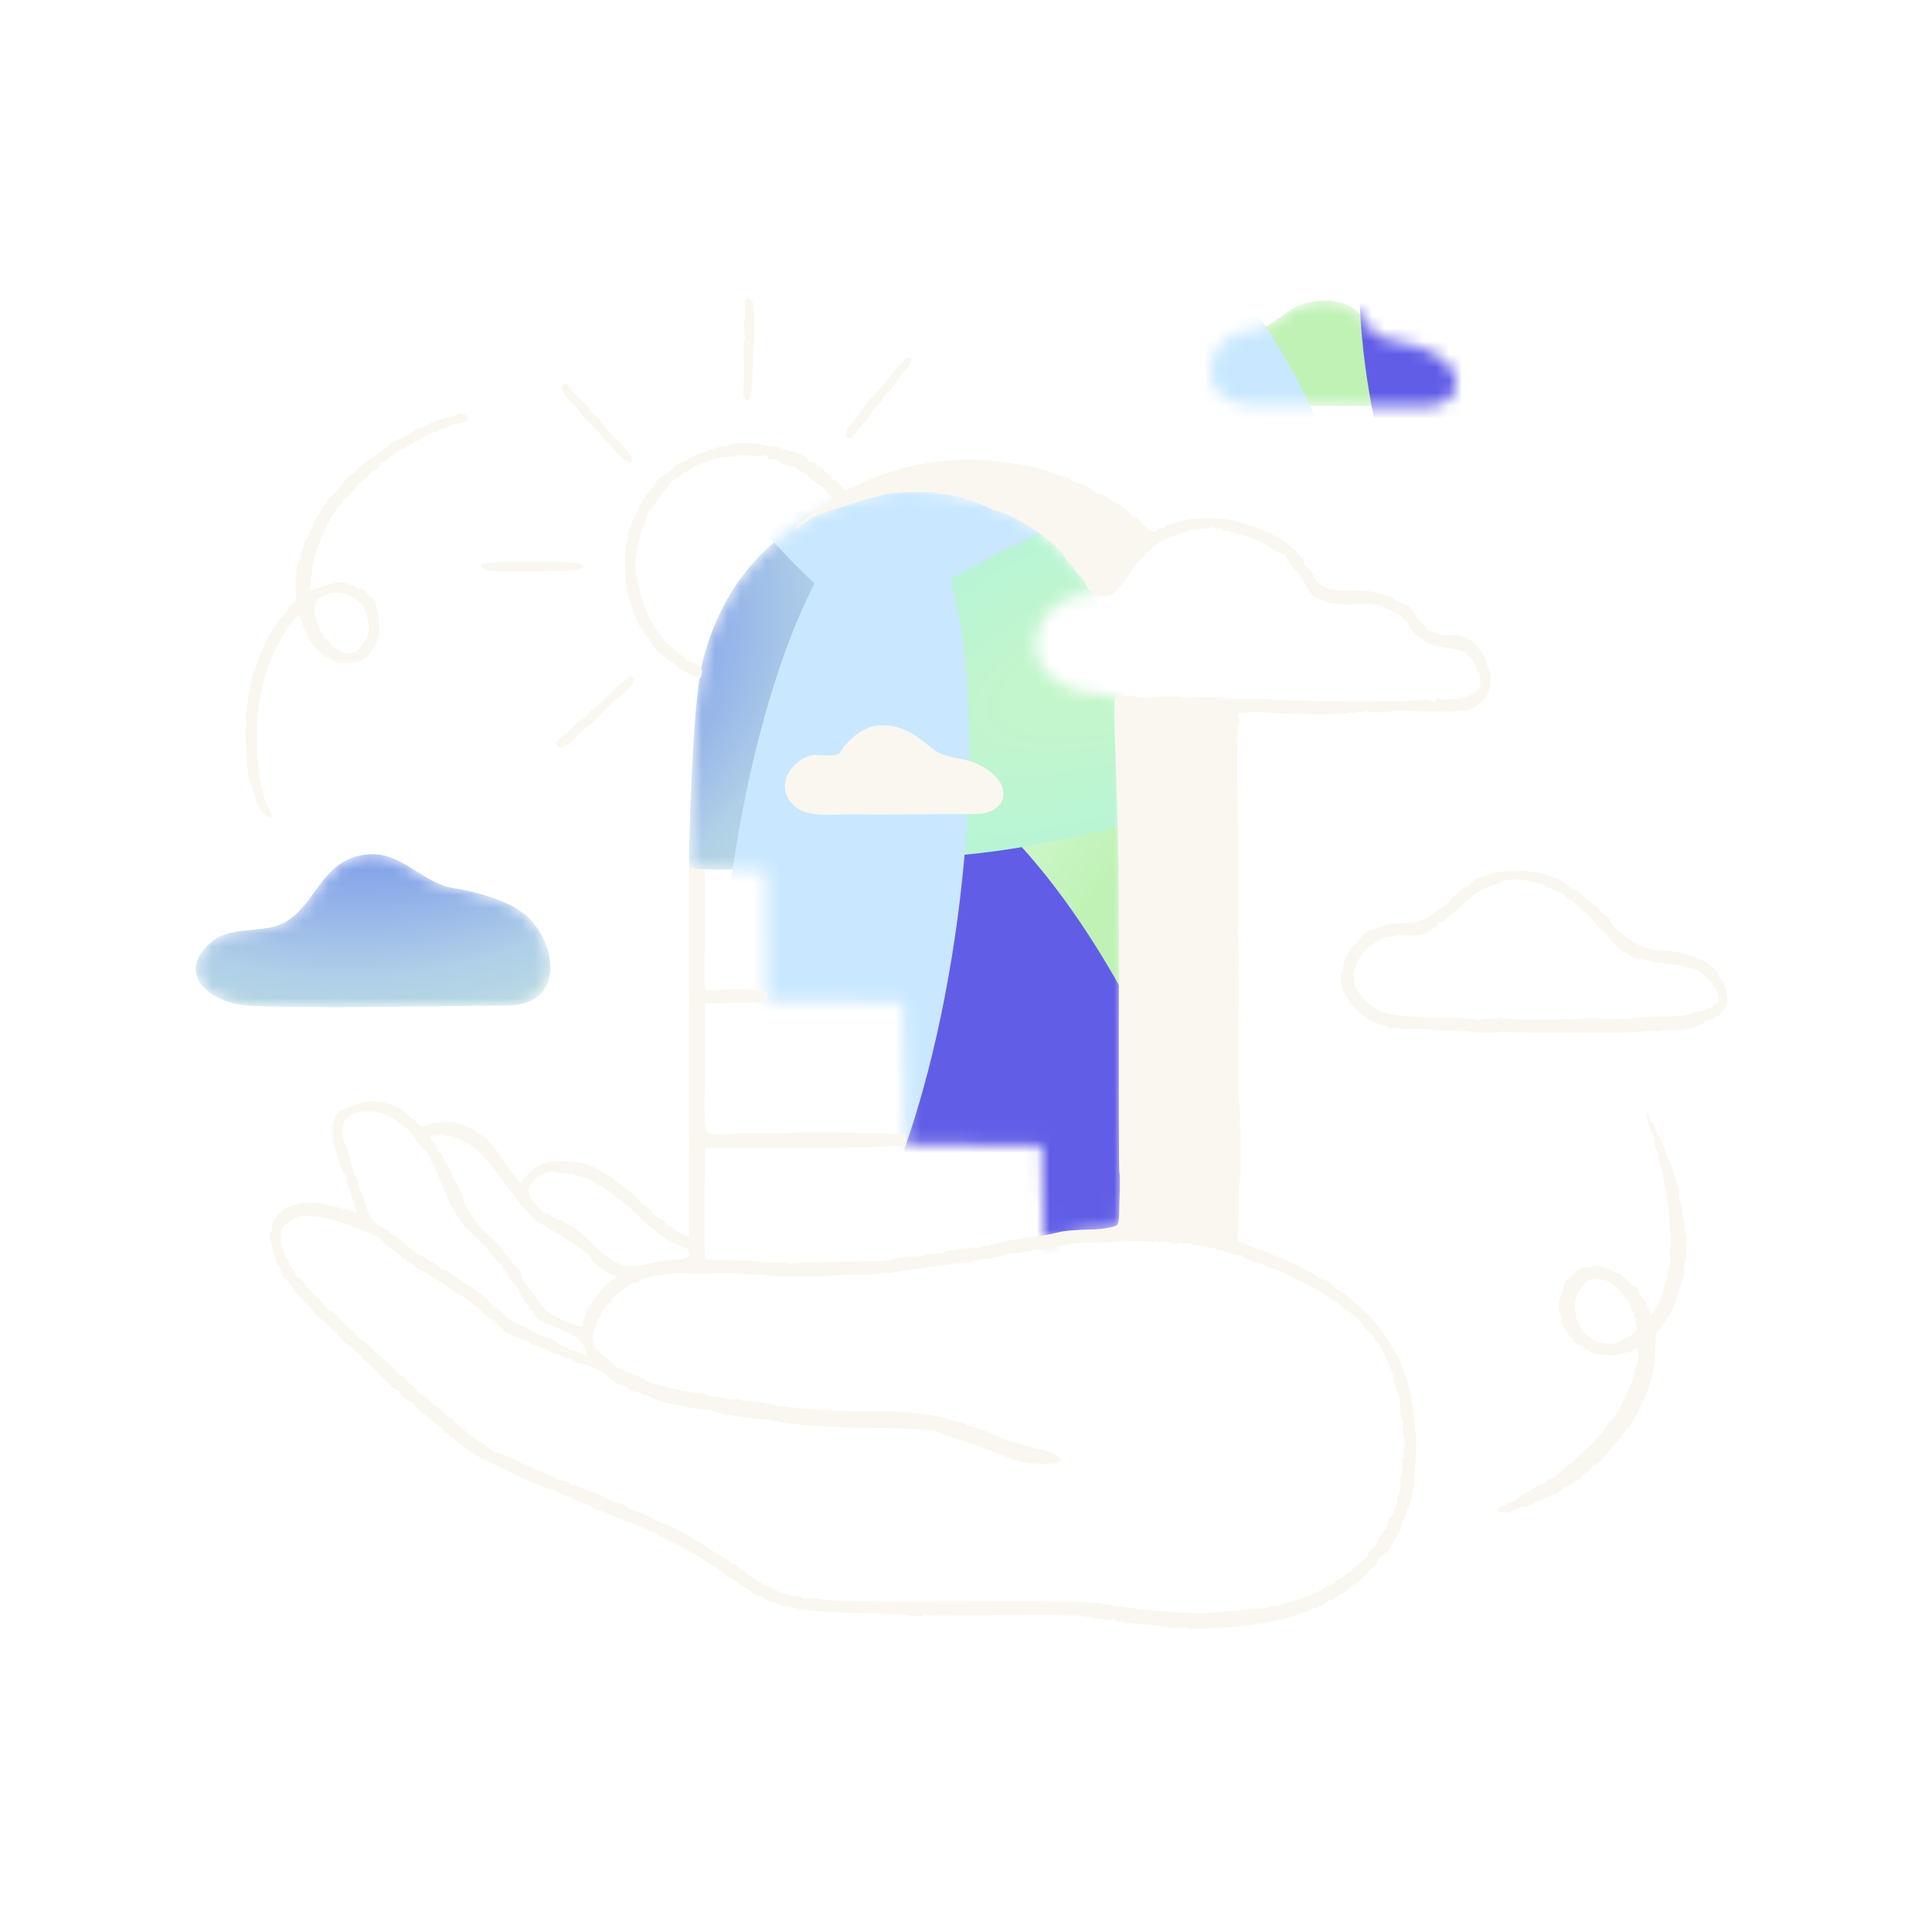 <svg width="150" height="150" viewBox="0 0 150 150" fill="none" xmlns="http://www.w3.org/2000/svg">
<g clip-path="url(#clip0_7_18)">
<mask id="mask0_7_18" style="mask-type:luminance" maskUnits="userSpaceOnUse" x="0" y="0" width="150" height="150">
<path d="M150 0H0V150H150V0Z" fill="white"/>
</mask>
<g mask="url(#mask0_7_18)">
<mask id="mask1_7_18" style="mask-type:luminance" maskUnits="userSpaceOnUse" x="0" y="0" width="150" height="150">
<path d="M150 0H0V150H150V0Z" fill="white"/>
</mask>
<g mask="url(#mask1_7_18)">
<mask id="mask2_7_18" style="mask-type:alpha" maskUnits="userSpaceOnUse" x="15" y="23" width="99" height="74">
<path fill-rule="evenodd" clip-rule="evenodd" d="M99.365 24.642C99.843 24.285 100.332 23.919 101.016 23.645C103.11 23.017 104.738 23.372 105.738 24.538C105.935 24.769 106.078 25.011 106.211 25.239C106.445 25.637 106.652 25.99 107.086 26.157C107.763 26.416 108.346 26.529 108.91 26.638C109.696 26.79 110.443 26.934 111.348 27.459C114.003 29.001 113.408 31.563 110.639 31.532C109.276 31.516 107.913 31.517 106.551 31.518C104.361 31.519 102.172 31.52 99.982 31.454C99.722 31.447 99.393 31.454 99.026 31.462C97.763 31.49 96.062 31.528 95.223 30.986C93.108 29.619 93.874 26.798 95.993 25.915C96.356 25.764 96.749 25.697 97.143 25.63C97.651 25.542 98.158 25.456 98.59 25.188C98.863 25.019 99.113 24.832 99.365 24.642ZM70.264 37.995C64.388 38.415 56.907 41.968 54.54 51.399C53.765 54.489 53.49 65.299 53.491 67.39C53.491 67.435 54.185 67.489 54.575 67.495C54.916 67.501 55.457 67.503 56.059 67.505C57.579 67.511 59.48 67.518 59.472 67.59C59.419 68.051 59.478 73.792 59.533 76.857C59.533 76.881 59.523 76.951 59.509 77.041C59.469 77.297 59.405 77.721 59.494 77.726C60.421 77.781 62.943 77.77 65.309 77.76C67.343 77.751 69.262 77.743 69.958 77.777L69.972 77.778C70.04 77.781 70.108 77.784 70.111 77.931C70.149 79.387 70.372 87.997 70.262 88.837C70.259 88.86 72.197 88.874 74.427 88.888H74.429C76.992 88.906 79.939 88.927 80.766 88.969C80.77 88.969 80.774 88.969 80.779 88.969C80.786 88.969 80.793 88.969 80.801 88.968C80.861 88.965 80.914 88.963 80.919 89.122C80.928 89.427 80.933 90.228 80.939 91.185V91.186C80.954 93.292 80.973 96.157 81.045 96.177C81.207 96.224 82.069 96.048 82.9 95.879C83.552 95.745 84.186 95.616 84.445 95.602C84.583 95.594 84.711 95.585 84.833 95.577C85.12 95.557 85.384 95.538 85.708 95.538C86.067 95.538 86.869 95.535 86.898 95.177C87.083 92.914 87.08 90.897 87.077 88.761C87.076 88.492 87.076 88.22 87.076 87.947C87.076 85.769 87.095 83.597 87.114 81.412C87.134 79.199 87.153 76.973 87.153 74.712C87.153 71.252 87.108 67.868 87.064 64.489C87.019 61.118 86.975 57.752 86.975 54.322C86.975 54.076 85.941 53.963 85.038 53.865C84.574 53.814 84.145 53.768 83.909 53.709C80.658 52.896 79.096 49.886 81.75 47.16C82.742 46.142 84.51 46.14 85.045 46.14C85.111 46.139 85.159 46.139 85.183 46.138C85.409 46.12 82.961 43.334 81.686 42.058C78.93 39.302 74.38 37.995 70.264 37.995ZM28.263 66.365C26.285 66.662 25.364 67.937 24.431 69.227C23.828 70.063 23.219 70.905 22.316 71.493C21.521 72.012 20.53 72.103 19.536 72.195C18.43 72.298 17.32 72.401 16.469 73.09C13.62 75.395 15.945 77.989 19.722 78.109C24.133 78.25 28.828 78.192 33.523 78.133C35.474 78.11 37.426 78.085 39.357 78.075C43.874 78.052 43.282 73.332 40.943 71.159C39.569 69.882 36.881 69.223 35.185 68.948C34.11 68.774 33.219 68.21 32.333 67.647C31.122 66.88 29.919 66.117 28.263 66.365Z" fill="#D9D9D9"/>
</mask>
<g mask="url(#mask2_7_18)">
<path fill-rule="evenodd" clip-rule="evenodd" d="M99.365 24.642C99.843 24.285 100.332 23.919 101.016 23.645C103.11 23.017 104.738 23.372 105.738 24.538C105.935 24.769 106.078 25.011 106.211 25.239C106.445 25.637 106.652 25.99 107.086 26.157C107.763 26.416 108.346 26.529 108.91 26.638C109.696 26.79 110.443 26.934 111.348 27.459C114.003 29.001 113.408 31.563 110.639 31.532C109.276 31.516 107.913 31.517 106.551 31.518C104.361 31.519 102.172 31.52 99.982 31.454C99.722 31.447 99.393 31.454 99.026 31.462C97.763 31.49 96.062 31.528 95.223 30.986C93.108 29.619 93.874 26.798 95.993 25.915C96.356 25.764 96.749 25.697 97.143 25.63C97.651 25.542 98.158 25.456 98.59 25.188C98.863 25.019 99.113 24.832 99.365 24.642ZM70.264 37.995C64.388 38.415 56.907 41.968 54.54 51.399C53.765 54.489 53.49 65.299 53.491 67.39C53.491 67.435 54.185 67.489 54.575 67.495C54.916 67.501 55.457 67.503 56.059 67.505C57.579 67.511 59.48 67.518 59.472 67.59C59.419 68.051 59.478 73.792 59.533 76.857C59.533 76.881 59.523 76.951 59.509 77.041C59.469 77.297 59.405 77.721 59.494 77.726C60.421 77.781 62.943 77.77 65.309 77.76C67.343 77.751 69.262 77.743 69.958 77.777L69.972 77.778C70.04 77.781 70.108 77.784 70.111 77.931C70.149 79.387 70.372 87.997 70.262 88.837C70.259 88.86 72.197 88.874 74.427 88.888H74.429C76.992 88.906 79.939 88.927 80.766 88.969C80.77 88.969 80.774 88.969 80.779 88.969C80.786 88.969 80.793 88.969 80.801 88.968C80.861 88.965 80.914 88.963 80.919 89.122C80.928 89.427 80.933 90.228 80.939 91.185V91.186C80.954 93.292 80.973 96.157 81.045 96.177C81.207 96.224 82.069 96.048 82.9 95.879C83.552 95.745 84.186 95.616 84.445 95.602C84.583 95.594 84.711 95.585 84.833 95.577C85.12 95.557 85.384 95.538 85.708 95.538C86.067 95.538 86.869 95.535 86.898 95.177C87.083 92.914 87.08 90.897 87.077 88.761C87.076 88.492 87.076 88.22 87.076 87.947C87.076 85.769 87.095 83.597 87.114 81.412C87.134 79.199 87.153 76.973 87.153 74.712C87.153 71.252 87.108 67.868 87.064 64.489C87.019 61.118 86.975 57.752 86.975 54.322C86.975 54.076 85.941 53.963 85.038 53.865C84.574 53.814 84.145 53.768 83.909 53.709C80.658 52.896 79.096 49.886 81.75 47.16C82.742 46.142 84.51 46.14 85.045 46.14C85.111 46.139 85.159 46.139 85.183 46.138C85.409 46.12 82.961 43.334 81.686 42.058C78.93 39.302 74.38 37.995 70.264 37.995ZM28.263 66.365C26.285 66.662 25.364 67.937 24.431 69.227C23.828 70.063 23.219 70.905 22.316 71.493C21.521 72.012 20.53 72.103 19.536 72.195C18.43 72.298 17.32 72.401 16.469 73.09C13.62 75.395 15.945 77.989 19.722 78.109C24.133 78.25 28.828 78.192 33.523 78.133C35.474 78.11 37.426 78.085 39.357 78.075C43.874 78.052 43.282 73.332 40.943 71.159C39.569 69.882 36.881 69.223 35.185 68.948C34.11 68.774 33.219 68.21 32.333 67.647C31.122 66.88 29.919 66.117 28.263 66.365Z" fill="url(#paint0_radial_7_18)"/>
<g filter="url(#filter0_f_7_18)">
<path d="M64.796 97.057C72.013 115.256 83.893 127.691 91.329 124.832C98.767 121.974 98.946 104.903 91.728 86.705C84.511 68.506 72.632 56.071 65.195 58.93C57.757 61.789 57.579 78.859 64.796 97.057Z" fill="#615DE7"/>
</g>
<g filter="url(#filter1_f_7_18)">
<path d="M110.844 46.404C118.061 64.603 129.941 77.038 137.378 74.179C144.816 71.32 144.994 54.25 137.777 36.051C130.56 17.853 118.681 5.418 111.243 8.277C103.806 11.136 103.627 28.206 110.844 46.404Z" fill="#615DE7"/>
</g>
<g filter="url(#filter2_f_7_18)">
<path d="M61.607 43.701C75.387 57.759 93.081 62.957 101.129 55.311C109.178 47.665 104.531 30.07 90.752 16.012C76.972 1.954 59.278 -3.244 51.23 4.402C43.182 12.048 47.828 29.643 61.607 43.701Z" fill="#C9E8FF"/>
</g>
<g filter="url(#filter3_f_7_18)">
<path d="M96.821 60.962C115.36 53.993 128.42 43.27 125.993 37.013C123.566 30.756 106.57 31.333 88.033 38.302C69.495 45.272 56.434 55.994 58.861 62.251C61.288 68.509 78.283 67.931 96.821 60.962Z" fill="url(#paint1_radial_7_18)"/>
</g>
<g filter="url(#filter4_f_7_18)">
<path d="M56.664 69.028C54.401 86.017 56.525 100.283 61.41 100.891C66.295 101.498 72.09 88.218 74.354 71.228C76.618 54.238 74.493 39.972 69.608 39.364C64.723 38.757 58.928 52.037 56.664 69.028Z" fill="#C9E8FF"/>
</g>
</g>
<path d="M68.072 56.345C67.242 56.432 66.045 57.14 65.329 58.269C64.975 59.027 63.471 58.395 62.734 58.711C60.86 59.515 60.17 61.653 62.063 62.848C63.032 63.459 65.266 63.2 66.298 63.22C69.455 63.282 72.611 63.187 75.769 63.19C78.23 63.191 78.735 60.909 76.361 59.563C74.973 58.777 74.548 59.075 73.102 58.537C72.493 58.311 72.028 57.789 71.506 57.418C70.394 56.627 69.439 56.202 68.072 56.345Z" fill="#FAF7F0"/>
<path d="M57.871 23.279C57.819 23.331 57.806 23.553 57.832 23.946C57.858 24.338 57.845 24.626 57.793 24.809C57.74 24.992 57.74 25.28 57.793 25.673C57.845 26.065 57.845 26.327 57.793 26.458C57.74 26.588 57.727 27.086 57.754 27.949C57.78 28.812 57.767 29.519 57.714 30.068C57.662 30.618 57.714 30.932 57.871 31.01C57.95 31.049 58.028 31.089 58.107 31.128C58.159 30.984 58.212 30.84 58.264 30.696C58.368 30.408 58.447 29.192 58.499 27.046C58.551 24.901 58.538 23.723 58.46 23.514C58.382 23.305 58.277 23.2 58.146 23.2C58.015 23.2 57.923 23.226 57.871 23.279ZM69.056 29.283C68.246 30.304 67.787 30.84 67.682 30.892C67.578 30.945 67.277 31.324 66.781 32.031C66.282 32.737 66.008 33.09 65.956 33.09C65.904 33.09 65.838 33.195 65.759 33.404C65.681 33.613 65.655 33.77 65.681 33.875C65.707 33.98 65.799 34.032 65.956 34.032C66.035 34.032 66.112 34.032 66.191 34.032C66.191 33.993 66.191 33.954 66.191 33.914C66.191 33.875 66.191 33.836 66.191 33.797C66.217 33.797 66.244 33.797 66.27 33.797C66.322 33.797 66.44 33.653 66.623 33.365C66.806 33.077 66.963 32.894 67.094 32.815C67.225 32.737 67.369 32.554 67.526 32.266C67.682 31.978 67.865 31.743 68.075 31.56C68.284 31.376 68.442 31.167 68.546 30.932C68.651 30.696 68.755 30.552 68.861 30.5C68.965 30.448 69.122 30.291 69.331 30.029C69.54 29.767 69.645 29.597 69.645 29.519C69.645 29.48 69.645 29.44 69.645 29.401C69.671 29.414 69.697 29.427 69.724 29.44C69.749 29.453 69.776 29.466 69.802 29.48C69.815 29.427 69.828 29.375 69.841 29.323C69.867 29.218 70.025 29.022 70.312 28.734C70.6 28.446 70.744 28.211 70.744 28.027C70.744 27.936 70.744 27.844 70.744 27.753C70.665 27.753 70.587 27.753 70.508 27.753C70.352 27.753 69.867 28.263 69.056 29.283ZM43.703 29.872C43.625 29.924 43.625 30.081 43.703 30.343C43.782 30.605 44.004 30.905 44.371 31.246C44.737 31.586 44.946 31.821 44.999 31.952C45.051 32.083 45.286 32.344 45.705 32.737C46.123 33.129 46.425 33.456 46.608 33.718C46.791 33.98 46.948 34.15 47.078 34.228C47.209 34.307 47.327 34.438 47.432 34.621C47.536 34.804 47.759 35.052 48.099 35.366C48.439 35.68 48.675 35.85 48.805 35.877C48.871 35.89 48.936 35.903 49.002 35.916C49.015 35.824 49.028 35.733 49.041 35.641C49.067 35.458 48.714 35 47.981 34.268C47.249 33.535 46.83 33.064 46.725 32.855C46.621 32.645 46.451 32.449 46.215 32.266C45.98 32.083 45.849 31.939 45.823 31.834C45.797 31.73 45.548 31.455 45.077 31.01C44.606 30.565 44.331 30.264 44.253 30.107C44.174 29.951 44.083 29.859 43.978 29.833C43.873 29.807 43.782 29.82 43.703 29.872ZM56.654 34.542C56.576 34.621 56.419 34.66 56.184 34.66C55.948 34.66 55.451 34.804 54.692 35.092C53.934 35.38 53.528 35.563 53.476 35.641C53.423 35.72 53.24 35.811 52.926 35.916C52.612 36.021 52.429 36.125 52.377 36.23C52.325 36.334 52.22 36.426 52.063 36.505C51.906 36.583 51.828 36.662 51.828 36.74C51.828 36.779 51.828 36.819 51.828 36.858C51.775 36.858 51.723 36.858 51.67 36.858C51.566 36.858 51.422 36.936 51.239 37.093C51.056 37.25 50.925 37.42 50.846 37.603C50.768 37.787 50.689 37.891 50.611 37.917C50.532 37.944 50.454 38.035 50.375 38.192C50.297 38.349 50.231 38.428 50.179 38.428C50.153 38.428 50.127 38.428 50.101 38.428C50.114 38.454 50.127 38.48 50.14 38.506C50.166 38.558 50.114 38.637 49.983 38.742C49.852 38.846 49.787 38.938 49.787 39.016C49.787 39.055 49.787 39.095 49.787 39.134C49.76 39.134 49.734 39.134 49.708 39.134C49.682 39.134 49.656 39.134 49.63 39.134C49.63 39.186 49.63 39.239 49.63 39.291C49.63 39.396 49.499 39.697 49.237 40.194C48.975 40.691 48.818 41.149 48.766 41.567C48.714 41.986 48.662 42.209 48.609 42.235C48.557 42.261 48.531 42.836 48.531 43.961C48.531 45.087 48.701 46.133 49.041 47.101C49.381 48.069 49.603 48.593 49.708 48.671C49.813 48.749 49.904 48.893 49.983 49.102C50.061 49.312 50.153 49.43 50.258 49.456C50.362 49.482 50.428 49.574 50.454 49.73C50.48 49.888 50.663 50.136 51.003 50.476C51.343 50.816 51.697 51.104 52.063 51.339C52.429 51.575 52.612 51.719 52.612 51.771C52.612 51.823 52.887 51.994 53.437 52.281C53.986 52.569 54.287 52.7 54.339 52.674C54.392 52.648 54.444 52.504 54.496 52.242C54.548 51.981 54.404 51.758 54.064 51.575C53.724 51.392 53.515 51.313 53.437 51.339C53.397 51.353 53.358 51.366 53.318 51.379C53.318 51.339 53.318 51.3 53.318 51.261C53.318 51.183 53.109 50.999 52.691 50.711C52.272 50.424 52.037 50.228 51.984 50.123C51.932 50.018 51.867 49.966 51.788 49.966C51.71 49.966 51.422 49.587 50.925 48.828C50.428 48.069 50.048 47.232 49.787 46.316C49.525 45.401 49.381 44.694 49.355 44.197C49.329 43.699 49.381 43.098 49.512 42.391C49.643 41.685 49.8 41.149 49.983 40.783C50.166 40.416 50.258 40.155 50.258 39.997C50.258 39.841 50.336 39.697 50.493 39.566C50.65 39.435 50.715 39.343 50.689 39.291C50.676 39.265 50.663 39.239 50.65 39.213C50.676 39.213 50.702 39.213 50.728 39.213C50.781 39.213 50.938 39.016 51.2 38.624C51.461 38.231 51.631 38.022 51.71 37.996C51.788 37.97 51.828 37.917 51.828 37.839C51.828 37.76 51.932 37.617 52.142 37.407C52.351 37.198 52.521 37.08 52.651 37.054C52.782 37.028 52.874 36.962 52.926 36.858C52.979 36.753 53.07 36.688 53.201 36.662C53.332 36.635 53.515 36.531 53.75 36.348C53.986 36.164 54.378 35.981 54.928 35.798C55.477 35.615 55.987 35.51 56.458 35.484C56.929 35.458 57.178 35.419 57.204 35.366C57.23 35.314 57.544 35.314 58.146 35.366C58.748 35.419 59.075 35.419 59.127 35.366C59.179 35.314 59.271 35.314 59.402 35.366C59.533 35.419 59.611 35.484 59.637 35.563C59.663 35.641 59.794 35.68 60.03 35.68C60.148 35.68 60.265 35.68 60.383 35.68C60.383 35.707 60.383 35.733 60.383 35.759C60.383 35.811 60.54 35.903 60.854 36.034C61.168 36.164 61.404 36.23 61.56 36.23C61.718 36.23 61.809 36.269 61.835 36.348C61.861 36.426 62.018 36.531 62.306 36.662C62.594 36.792 62.764 36.91 62.816 37.015C62.869 37.119 63.078 37.289 63.444 37.525C63.81 37.76 64.059 37.983 64.19 38.192C64.32 38.401 64.425 38.519 64.504 38.545C64.582 38.572 64.622 38.624 64.622 38.702C64.622 38.781 64.334 38.977 63.758 39.291C63.182 39.605 62.842 39.841 62.737 39.997C62.632 40.155 62.463 40.311 62.227 40.469C61.992 40.625 61.861 40.756 61.835 40.861C61.822 40.913 61.809 40.965 61.795 41.018C61.835 41.018 61.874 41.018 61.913 41.018C61.992 41.018 62.057 40.965 62.109 40.861C62.162 40.756 62.227 40.704 62.306 40.704C62.385 40.704 62.528 40.612 62.737 40.429C62.947 40.246 63.182 40.102 63.444 39.997C63.706 39.893 64.582 39.605 66.074 39.134C67.565 38.663 68.598 38.388 69.174 38.31C69.75 38.231 70.469 38.192 71.332 38.192C72.196 38.192 72.654 38.218 72.706 38.271C72.759 38.323 72.994 38.362 73.412 38.388C73.832 38.415 74.342 38.519 74.944 38.702C75.545 38.886 76.082 39.095 76.552 39.33C77.024 39.566 77.364 39.697 77.572 39.723C77.782 39.749 78.266 39.958 79.025 40.351C79.784 40.743 80.503 41.214 81.184 41.763C81.864 42.313 82.295 42.718 82.479 42.981C82.662 43.242 82.879 43.615 83.088 43.772C83.297 43.929 83.386 44.059 83.438 44.216C83.49 44.373 83.671 44.562 83.88 44.772C84.089 44.981 84.218 45.099 84.323 45.413C84.427 45.727 84.546 45.871 84.676 45.845C84.807 45.819 84.726 46.004 84.779 46.109C84.831 46.213 85.095 46.146 85.225 46.198C85.357 46.251 85.539 46.277 85.775 46.277C86.01 46.277 86.22 46.225 86.403 46.12C86.586 46.015 86.979 45.544 87.581 44.707C88.182 43.869 88.562 43.386 88.719 43.255C88.876 43.124 88.941 43.032 88.915 42.981C88.902 42.954 88.889 42.928 88.876 42.902C88.928 42.902 88.981 42.902 89.032 42.902C89.137 42.902 89.268 42.797 89.425 42.588C89.582 42.379 89.687 42.287 89.739 42.313C89.792 42.339 89.87 42.287 89.974 42.156C90.079 42.025 90.354 41.881 90.799 41.725C91.244 41.567 91.466 41.463 91.466 41.411C91.466 41.384 91.466 41.358 91.466 41.332C91.505 41.345 91.544 41.358 91.584 41.371C91.662 41.397 91.832 41.358 92.094 41.253C92.356 41.149 92.591 41.109 92.8 41.135C93.009 41.162 93.127 41.149 93.154 41.097C93.179 41.044 93.271 41.031 93.428 41.057C93.585 41.083 93.742 41.057 93.899 40.979C94.056 40.9 94.16 40.9 94.213 40.979C94.266 41.057 94.37 41.083 94.527 41.057C94.684 41.031 94.802 41.057 94.88 41.135C94.959 41.214 95.063 41.24 95.194 41.214C95.325 41.188 95.442 41.214 95.547 41.293C95.652 41.371 95.835 41.423 96.097 41.449C96.358 41.476 96.777 41.607 97.352 41.842C97.928 42.077 98.374 42.313 98.687 42.548C98.752 42.597 98.812 42.64 98.866 42.678C99.077 42.822 99.76 43.085 99.786 43.059C99.799 43.137 100.139 43.621 100.218 43.804C100.296 43.988 100.44 44.171 100.649 44.354C100.859 44.537 100.964 44.681 100.964 44.785C100.964 44.89 101.002 44.955 101.081 44.982C101.159 45.008 101.277 45.191 101.434 45.531C101.591 45.871 101.814 46.146 102.102 46.355C102.389 46.565 102.834 46.722 103.436 46.826C104.038 46.931 104.639 46.957 105.241 46.905C105.842 46.853 106.366 46.866 106.811 46.944C107.256 47.023 107.478 47.088 107.478 47.14C107.478 47.193 107.622 47.271 107.91 47.376C108.197 47.481 108.433 47.585 108.616 47.69C108.799 47.795 108.891 47.886 108.891 47.965C108.891 48.043 108.969 48.109 109.127 48.161C109.284 48.213 109.362 48.291 109.362 48.396C109.362 48.501 109.441 48.671 109.597 48.907C109.754 49.142 109.898 49.273 110.029 49.299C110.095 49.312 109.951 49.377 110.016 49.39C110.003 49.417 110.199 49.39 110.186 49.416C110.173 49.443 110.161 49.469 110.147 49.495C110.199 49.508 110.252 49.521 110.304 49.534C110.409 49.56 110.5 49.626 110.579 49.73C110.657 49.835 110.827 49.94 111.089 50.044C111.351 50.149 113.195 50.411 113.482 50.516C113.771 50.62 113.914 50.711 113.914 50.79C113.914 50.869 113.993 50.947 114.15 51.025C114.307 51.104 114.437 51.313 114.542 51.653C114.647 51.994 114.739 52.19 114.817 52.242C114.896 52.295 114.922 52.413 114.896 52.595C114.869 52.779 114.882 52.883 114.935 52.909C114.987 52.936 114.961 53.093 114.856 53.38C114.752 53.668 114.425 53.903 113.876 54.087C113.326 54.27 112.789 54.349 112.266 54.322C112.005 54.309 111.743 54.296 111.481 54.283C111.481 54.322 111.481 54.361 111.481 54.401C111.481 54.44 111.481 54.479 111.481 54.519C111.351 54.479 111.219 54.44 111.089 54.401C110.827 54.322 110.631 54.309 110.5 54.361C110.369 54.414 108.656 54.44 105.359 54.44C102.062 54.44 99.877 54.401 98.805 54.322C97.732 54.244 96.895 54.217 96.293 54.244C95.691 54.27 95.325 54.257 95.194 54.205C95.063 54.152 94.566 54.126 93.702 54.126C92.839 54.126 92.356 54.152 92.251 54.205C92.146 54.257 92.067 54.257 92.015 54.205C91.963 54.152 91.78 54.113 91.466 54.087C91.152 54.061 89.675 54.105 89.649 54.157C89.622 54.209 88.199 54.105 87.99 54.052C87.781 54 86.99 54.037 86.644 54.087C86.227 54.148 86.9 60.314 86.874 72.532C86.848 84.751 86.861 90.926 86.913 91.056C86.966 91.188 86.966 91.946 86.913 93.333C86.891 93.925 86.93 94.943 86.725 95.119C86.554 95.266 85.598 95.437 84.834 95.452C83.499 95.478 82.596 95.556 82.125 95.688C81.654 95.818 80.896 95.95 79.849 96.08C78.802 96.211 78.135 96.328 77.847 96.433C77.56 96.538 76.971 96.564 76.866 96.669C76.762 96.773 76.671 96.8 76.592 96.748C76.513 96.695 76.382 96.708 76.199 96.787C76.016 96.865 75.859 96.891 75.728 96.865C75.597 96.839 75.165 96.878 74.433 96.983C73.701 97.088 73.308 97.166 73.256 97.218C73.203 97.271 72.929 97.31 72.432 97.336C71.934 97.362 71.672 97.401 71.647 97.453C71.621 97.506 71.306 97.545 70.705 97.571C70.102 97.598 69.684 97.65 69.449 97.728C69.213 97.806 68.533 97.898 68.546 97.925C67.395 97.938 66.244 97.951 65.092 97.964C62.791 97.99 61.574 98.03 61.443 98.081C61.377 98.108 61.312 98.134 61.246 98.16C61.246 98.134 61.246 98.108 61.246 98.081C61.246 98.055 61.246 98.03 61.246 98.003C61.05 98.016 60.854 98.03 60.658 98.043C60.265 98.068 59.755 98.043 59.127 97.964C58.499 97.885 57.636 97.847 56.537 97.847C55.438 97.847 54.849 97.806 54.771 97.728C54.692 97.65 54.666 96.198 54.692 93.372C54.706 91.96 54.718 90.546 54.732 89.134C57.361 89.134 59.991 89.134 62.62 89.134C67.879 89.134 70.142 88.946 70.312 88.895C70.488 88.843 70.292 88.24 70.306 88.058C68.985 88.031 67.944 87.983 66.623 87.956C63.98 87.904 62.332 87.904 61.678 87.956C61.024 88.008 60.082 88.022 58.852 87.995C57.623 87.969 56.956 87.983 56.851 88.034C56.746 88.087 56.367 88.086 55.713 88.034C55.512 88.018 55.037 88.187 54.898 87.862C54.583 87.124 54.732 85.255 54.732 82.933C54.732 81.258 54.732 79.584 54.732 77.909C55.517 77.896 56.301 77.883 57.086 77.87C58.656 77.844 59.338 77.795 59.469 77.742C59.6 77.69 59.559 77.466 59.559 77.335C59.559 77.205 59.572 77.128 59.52 76.998C59.468 76.866 58.852 76.863 57.204 76.81C56.48 76.788 55.076 76.953 54.828 76.86C54.576 76.766 54.732 73.905 54.732 72.218C54.732 69.21 54.718 67.666 54.692 67.588C54.666 67.509 54.457 67.456 54.064 67.431C53.868 67.418 53.672 67.404 53.476 67.391C53.476 72.166 53.476 76.941 53.476 81.716C53.476 86.491 53.476 91.266 53.476 96.041C53.345 95.988 53.214 95.936 53.083 95.884C52.822 95.779 52.586 95.635 52.377 95.452C52.167 95.269 52.023 95.19 51.945 95.216C51.906 95.23 51.867 95.243 51.828 95.256C51.814 95.204 51.801 95.151 51.788 95.099C51.762 94.995 51.553 94.824 51.16 94.588C50.768 94.353 50.572 94.183 50.572 94.078C50.572 93.974 50.428 93.83 50.14 93.647C49.852 93.463 49.656 93.293 49.551 93.136C49.446 92.98 49.159 92.718 48.688 92.352C48.217 91.985 47.695 91.686 47.668 91.582C47.642 91.476 47.301 91.345 46.883 91.056C46.464 90.769 46.006 90.546 45.509 90.39C45.012 90.232 44.384 90.154 43.625 90.154C42.866 90.154 42.471 90.266 42.33 90.311C42.077 90.391 41.622 90.643 41.506 90.703C41.249 90.837 40.943 91.266 40.838 91.292C40.734 91.318 40.655 91.41 40.603 91.566C40.55 91.724 40.485 91.815 40.407 91.841C40.328 91.868 39.975 91.41 39.347 90.468C38.719 89.526 38.261 88.911 37.973 88.623C37.686 88.335 37.45 88.153 37.267 88.074C37.084 87.995 36.979 87.916 36.953 87.838C36.927 87.76 36.678 87.629 36.207 87.446C35.736 87.263 35.475 87.184 35.422 87.211C35.396 87.223 35.37 87.237 35.344 87.25C35.331 87.223 35.318 87.197 35.305 87.171C35.279 87.119 34.991 87.106 34.441 87.132C33.892 87.158 33.46 87.236 33.146 87.368C32.832 87.498 32.584 87.446 32.401 87.211C32.218 86.975 32.074 86.858 31.969 86.858C31.916 86.858 31.668 86.518 31.38 86.308C31.092 86.098 30.739 85.915 30.32 85.758C29.902 85.601 29.496 85.51 29.104 85.484C28.711 85.458 28.175 85.562 27.495 85.798C26.814 86.033 26.396 86.242 26.239 86.426C26.082 86.608 25.964 86.831 25.886 87.093C25.807 87.355 25.794 87.747 25.846 88.27C25.899 88.793 25.964 89.12 26.043 89.251C26.121 89.382 26.37 90.376 26.474 90.664C26.579 90.952 26.671 91.108 26.749 91.135C26.828 91.161 26.88 91.318 26.906 91.606C26.932 91.894 26.985 92.09 27.063 92.195C27.142 92.3 27.207 92.496 27.259 92.783C27.312 93.071 27.547 93.372 27.534 93.411C27.508 93.49 27.534 93.634 27.613 93.843C27.652 93.948 27.691 94.052 27.73 94.157C27.259 94.026 26.788 93.895 26.317 93.765C25.375 93.503 24.63 93.372 24.08 93.372C23.531 93.372 23.217 93.411 23.139 93.49C23.06 93.568 22.968 93.595 22.864 93.568C22.759 93.542 22.694 93.555 22.668 93.608C22.641 93.66 22.537 93.7 22.354 93.725C22.17 93.751 22.066 93.804 22.04 93.882C22.013 93.961 21.909 94.052 21.726 94.157C21.543 94.262 21.464 94.34 21.49 94.393C21.516 94.445 21.464 94.536 21.333 94.667C21.202 94.798 21.137 94.981 21.137 95.216C21.137 95.452 21.111 95.583 21.058 95.609C21.006 95.635 20.98 95.766 20.98 96.002C20.98 96.237 21.019 96.46 21.098 96.669C21.176 96.878 21.49 98.238 21.569 98.238C21.647 98.238 21.726 98.382 21.804 98.67C21.883 98.958 22.013 99.168 22.197 99.298C22.38 99.429 22.458 99.521 22.432 99.573C22.419 99.6 22.406 99.625 22.393 99.651C22.445 99.678 22.497 99.704 22.55 99.73C22.654 99.782 22.72 99.874 22.746 100.005C22.772 100.135 22.916 100.318 23.178 100.554C23.439 100.79 23.57 100.946 23.57 101.025C23.57 101.103 23.622 101.156 23.727 101.182C23.832 101.208 24.002 101.378 24.237 101.693C24.473 102.006 24.748 102.281 25.062 102.516C25.375 102.752 25.585 102.948 25.689 103.105C25.794 103.262 25.899 103.353 26.003 103.38C26.108 103.406 26.174 103.471 26.2 103.576C26.226 103.681 26.357 103.851 26.592 104.086C26.828 104.322 26.998 104.453 27.102 104.478C27.207 104.505 27.364 104.636 27.573 104.871C27.783 105.106 27.913 105.211 27.966 105.185C27.992 105.172 28.018 105.159 28.044 105.146C28.057 105.211 28.07 105.276 28.084 105.342C28.11 105.473 28.201 105.578 28.358 105.656C28.515 105.735 28.921 106.114 29.575 106.794C30.229 107.475 30.582 107.801 30.634 107.775C30.661 107.763 30.687 107.749 30.713 107.736C30.713 107.763 30.713 107.788 30.713 107.814C30.713 107.867 30.765 107.906 30.87 107.933C30.975 107.958 31.027 108.011 31.027 108.09C31.027 108.168 31.105 108.286 31.262 108.442C31.419 108.6 31.59 108.704 31.773 108.756C31.956 108.809 32.087 108.914 32.165 109.07C32.244 109.228 32.623 109.568 33.303 110.091C33.983 110.614 34.363 110.941 34.441 111.072C34.52 111.203 34.598 111.268 34.677 111.268C34.755 111.268 34.821 111.321 34.873 111.425C34.925 111.53 35.004 111.595 35.108 111.621C35.213 111.648 35.292 111.713 35.344 111.818C35.396 111.922 35.462 111.975 35.54 111.975C35.619 111.975 35.763 112.08 35.972 112.288C36.181 112.498 36.351 112.615 36.482 112.642C36.613 112.668 36.678 112.72 36.678 112.799C36.678 112.878 37.568 113.335 39.347 114.173C41.126 115.01 42.147 115.454 42.408 115.507C42.67 115.559 42.958 115.663 43.272 115.821C43.586 115.978 45.757 116.906 46.019 117.038C46.281 117.168 47.157 117.521 48.648 118.097C50.14 118.673 50.911 119 50.964 119.078C51.016 119.156 51.422 119.38 52.181 119.745C52.939 120.112 54.339 120.871 54.339 120.923C54.339 120.949 54.339 120.975 54.339 121.001C54.365 120.988 54.392 120.975 54.418 120.962C54.444 120.949 54.469 120.936 54.496 120.923C54.509 120.962 54.522 121.001 54.535 121.041C54.562 121.119 54.783 121.263 55.202 121.473C55.621 121.682 55.922 121.878 56.105 122.061C56.288 122.244 56.537 122.414 56.851 122.571C57.165 122.728 57.335 122.846 57.361 122.924C57.387 123.003 57.544 123.108 57.832 123.238C58.12 123.37 58.264 123.461 58.264 123.513C58.264 123.565 58.382 123.656 58.617 123.788C58.852 123.918 58.996 123.971 59.049 123.945C59.101 123.918 59.232 123.984 59.441 124.141C59.651 124.298 60.409 124.494 60.462 124.573C60.514 124.651 60.684 124.69 60.972 124.69C61.26 124.69 61.416 124.716 61.443 124.768C61.469 124.821 61.861 124.9 62.62 125.004C63.379 125.109 64.844 125.188 67.016 125.24C69.187 125.292 70.326 125.345 70.43 125.396C70.535 125.45 70.77 125.475 71.136 125.475C71.502 125.475 71.699 125.45 71.725 125.396C71.738 125.371 71.752 125.345 71.764 125.318C71.804 125.345 71.842 125.371 71.882 125.396C71.96 125.45 73.752 125.45 77.259 125.396C80.765 125.345 82.557 125.345 82.635 125.396C82.714 125.45 82.897 125.462 83.185 125.436C83.472 125.41 83.996 125.462 84.755 125.593C85.514 125.724 85.971 125.79 86.129 125.79C86.207 125.79 86.285 125.79 86.364 125.79C86.338 125.763 86.312 125.737 86.285 125.711C86.259 125.685 86.233 125.658 86.207 125.632C86.246 125.632 86.285 125.632 86.324 125.632C86.364 125.632 86.403 125.632 86.442 125.632C86.442 125.658 86.442 125.685 86.442 125.711C86.442 125.763 86.626 125.828 86.992 125.907C87.358 125.986 88.052 126.064 89.072 126.143C90.092 126.221 90.629 126.286 90.68 126.338C90.734 126.391 91.008 126.404 91.505 126.378C92.002 126.352 92.277 126.365 92.329 126.418C92.382 126.47 93.166 126.456 94.684 126.378C96.202 126.3 97.536 126.143 98.687 125.907C99.839 125.672 100.532 125.488 100.767 125.358C101.002 125.226 101.225 125.148 101.434 125.122C101.644 125.096 101.774 125.044 101.827 124.965C101.879 124.886 101.971 124.848 102.102 124.848C102.167 124.848 102.232 124.848 102.297 124.848C102.297 124.821 102.297 124.795 102.297 124.768C102.297 124.743 102.297 124.716 102.297 124.69C102.363 124.69 102.429 124.69 102.494 124.69C102.625 124.69 102.769 124.612 102.926 124.455C103.082 124.298 103.226 124.22 103.357 124.22C103.488 124.22 103.632 124.141 103.789 123.984C103.946 123.827 104.09 123.735 104.221 123.709C104.352 123.683 104.679 123.448 104.731 123.317C104.783 123.186 104.888 123.108 105.045 123.081C105.202 123.055 105.359 122.833 105.398 122.846C105.437 122.859 105.777 122.545 105.791 122.493C105.817 122.388 105.882 122.323 105.987 122.296C106.092 122.27 106.17 122.192 106.222 122.061C106.274 121.93 106.392 121.812 106.576 121.708C106.759 121.603 106.837 121.524 106.811 121.473C106.798 121.446 106.785 121.42 106.772 121.394C106.798 121.394 106.824 121.394 106.851 121.394C106.902 121.394 106.942 121.328 106.968 121.198C106.994 121.066 107.099 120.923 107.282 120.766C107.465 120.608 107.596 120.531 107.674 120.531C107.697 120.531 107.904 120.196 108.166 119.756C108.354 119.44 108.612 118.998 108.656 118.921C108.761 118.738 108.799 118.608 108.773 118.528C108.747 118.45 108.826 118.241 109.009 117.901C109.192 117.561 109.271 117.351 109.244 117.273C109.218 117.195 109.244 117.128 109.322 117.077C109.401 117.024 109.492 116.763 109.597 116.291C109.702 115.821 109.767 115.324 109.794 114.8C109.82 114.277 109.977 113.034 109.951 112.014C109.924 110.993 109.807 109.921 109.597 108.796C109.388 107.671 109.205 106.951 109.048 106.638C108.891 106.323 108.826 106.114 108.852 106.01C108.878 105.905 108.564 105.329 107.91 104.283C107.256 103.236 106.549 102.36 105.791 101.653C105.032 100.946 104.482 100.502 104.142 100.318C103.802 100.135 103.606 99.991 103.554 99.887C103.502 99.782 103.371 99.665 103.161 99.533C102.952 99.403 102.795 99.338 102.691 99.338C102.586 99.338 102.507 99.298 102.455 99.22C102.402 99.141 101.918 98.867 101.002 98.395C100.087 97.925 99.053 97.48 97.902 97.061C97.292 96.84 96.419 96.427 96.125 96.366C96.005 96.341 96.175 94.897 96.175 94.196C96.175 92.705 96.202 91.828 96.254 91.566C96.306 91.305 96.332 90.56 96.332 89.33C96.332 88.1 96.306 87.42 96.254 87.289C96.202 87.158 96.202 87.041 96.254 86.936C96.306 86.831 96.293 86.451 96.214 85.798C96.136 85.143 96.11 83.927 96.136 82.148C96.162 80.368 96.149 79.44 96.097 79.361C96.045 79.283 96.045 79.204 96.097 79.126C96.149 79.048 96.175 78.433 96.175 77.281C96.175 76.705 96.175 76.13 96.175 75.554C96.149 75.554 96.123 75.554 96.097 75.554C96.07 75.554 96.045 75.554 96.018 75.554C96.045 75.541 96.07 75.528 96.097 75.515C96.149 75.489 96.175 75.148 96.175 74.495C96.175 73.841 96.149 73.474 96.097 73.396C96.045 73.318 96.045 73.226 96.097 73.121C96.149 73.016 96.149 72.873 96.097 72.69C96.045 72.506 96.045 72.336 96.097 72.18C96.149 72.023 96.149 69.38 96.097 64.251C96.045 59.123 96.057 56.494 96.136 56.363C96.214 56.232 96.227 56.036 96.175 55.774C96.149 55.644 96.123 55.513 96.097 55.382C96.227 55.382 96.358 55.382 96.489 55.382C96.751 55.382 96.921 55.356 96.999 55.303C97.078 55.251 97.667 55.264 98.766 55.343C99.864 55.421 101.107 55.461 102.494 55.461C103.881 55.461 104.587 55.435 104.614 55.382C104.639 55.33 104.757 55.317 104.967 55.343C105.072 55.356 105.176 55.369 105.281 55.382C105.281 55.356 105.281 55.33 105.281 55.303C105.281 55.277 105.281 55.251 105.281 55.225C105.372 55.238 105.464 55.251 105.555 55.264C105.738 55.291 105.882 55.277 105.987 55.225C106.039 55.199 106.092 55.173 106.144 55.147C106.157 55.173 106.17 55.199 106.183 55.225C106.209 55.277 106.484 55.303 107.007 55.303C107.531 55.303 107.871 55.277 108.027 55.225C108.185 55.173 109.114 55.173 110.814 55.225C112.515 55.277 113.574 55.238 113.993 55.107C114.412 54.977 114.752 54.78 115.014 54.519C115.275 54.257 115.458 53.982 115.562 53.694C115.667 53.407 115.72 53.053 115.72 52.635C115.72 52.216 115.681 51.981 115.602 51.928C115.524 51.876 115.471 51.732 115.445 51.497C115.419 51.261 115.249 50.934 114.935 50.516C114.621 50.097 114.359 49.822 114.15 49.691C113.941 49.56 113.705 49.456 113.444 49.377C113.182 49.299 113.012 49.286 112.934 49.338C112.855 49.39 112.777 49.39 112.698 49.338C112.619 49.286 112.057 49.325 111.952 49.338C111.952 49.312 111.874 49.207 111.835 49.221C111.756 49.246 111.625 49.207 111.442 49.102C111.259 48.998 111.115 48.972 111.011 49.024C110.958 49.051 110.906 48.946 110.854 48.972C110.866 48.933 110.879 49.024 110.892 48.985C110.919 48.907 110.788 48.737 110.5 48.475C110.212 48.213 110.016 47.977 109.912 47.768C109.807 47.559 109.676 47.376 109.519 47.219C109.362 47.062 109.114 46.918 108.773 46.787C108.433 46.656 108.263 46.565 108.263 46.512C108.263 46.46 107.923 46.329 107.242 46.12C106.562 45.911 105.817 45.819 105.006 45.845C104.195 45.871 103.632 45.845 103.318 45.767C103.004 45.688 102.716 45.544 102.455 45.335C102.192 45.125 102.049 44.943 102.022 44.785C101.997 44.629 101.853 44.419 101.591 44.157C101.329 43.896 101.212 43.713 101.238 43.608C101.264 43.504 101.068 43.242 100.649 42.823C100.231 42.405 99.799 42.065 99.354 41.803C98.909 41.541 98.347 41.279 97.667 41.018C96.986 40.756 96.358 40.56 95.782 40.429C95.207 40.298 94.514 40.233 93.702 40.233C92.892 40.233 92.159 40.325 91.505 40.507C90.851 40.691 90.498 40.821 90.445 40.9C90.393 40.979 90.302 41.018 90.171 41.018C90.04 41.018 89.962 41.057 89.935 41.135C89.909 41.214 89.805 41.267 89.621 41.293C89.438 41.319 89.281 41.253 89.15 41.097C89.019 40.939 88.902 40.848 88.797 40.821C88.692 40.795 88.575 40.482 88.444 40.351C88.313 40.22 88.195 40.155 88.091 40.155C87.986 40.155 87.882 40.076 87.777 39.919C87.672 39.762 87.502 39.605 87.266 39.448C87.031 39.291 85.892 38.532 85.579 38.428C85.265 38.323 84.964 38.166 84.676 37.957C84.388 37.747 84.087 37.603 83.774 37.525C83.459 37.447 83.264 37.355 83.185 37.25C83.107 37.146 82.845 37.041 82.4 36.936C81.956 36.832 81.654 36.727 81.497 36.622C81.341 36.518 81.21 36.478 81.105 36.505C81.001 36.531 80.922 36.505 80.869 36.426C80.817 36.348 80.124 36.204 78.789 35.994C77.455 35.785 76.317 35.68 75.375 35.68C74.433 35.68 73.465 35.746 72.471 35.877C71.477 36.007 70.43 36.243 69.331 36.583C68.232 36.923 67.329 37.276 66.623 37.643C65.917 38.009 65.512 38.101 65.407 37.917C65.302 37.734 65.184 37.577 65.054 37.447C64.922 37.316 64.817 37.25 64.739 37.25C64.66 37.25 64.608 37.198 64.582 37.093C64.556 36.989 64.49 36.923 64.386 36.897C64.282 36.871 64.164 36.766 64.032 36.583C63.902 36.4 63.797 36.308 63.719 36.308C63.641 36.308 63.549 36.243 63.444 36.112C63.339 35.981 63.222 35.916 63.09 35.916C62.961 35.916 62.855 35.85 62.777 35.72C62.699 35.589 62.528 35.458 62.267 35.327C62.005 35.196 61.678 35.092 61.286 35.013C60.893 34.935 60.658 34.856 60.579 34.778C60.501 34.699 60.239 34.647 59.794 34.621C59.349 34.595 59.114 34.555 59.088 34.503C59.062 34.451 58.669 34.425 57.91 34.425C57.152 34.425 56.733 34.464 56.654 34.542ZM37.346 43.844C37.319 44.001 37.424 44.132 37.659 44.236C37.895 44.341 39.138 44.38 41.388 44.354C43.638 44.327 44.855 44.275 45.038 44.197C45.13 44.157 45.221 44.118 45.313 44.079C45.26 44.001 45.208 43.922 45.156 43.844C45.051 43.687 43.73 43.608 41.192 43.608C38.654 43.608 37.372 43.687 37.346 43.844ZM47.432 53.812C46.595 54.649 46.137 55.068 46.058 55.068C45.98 55.068 45.849 55.186 45.666 55.421C45.483 55.657 45.286 55.827 45.077 55.931C44.868 56.036 44.645 56.232 44.41 56.52C44.174 56.808 44.017 56.951 43.939 56.951C43.861 56.951 43.717 57.056 43.507 57.265C43.298 57.475 43.193 57.632 43.193 57.737C43.193 57.841 43.245 57.92 43.35 57.972C43.455 58.025 43.612 58.011 43.821 57.933C44.03 57.855 44.305 57.632 44.645 57.265C44.986 56.9 45.339 56.586 45.705 56.324C46.071 56.063 46.49 55.67 46.961 55.147C47.432 54.623 47.759 54.309 47.942 54.205C48.125 54.1 48.387 53.878 48.727 53.537C49.067 53.197 49.237 52.949 49.237 52.792C49.237 52.713 49.237 52.635 49.237 52.556C49.145 52.556 49.054 52.556 48.962 52.556C48.779 52.556 48.269 52.975 47.432 53.812ZM28.947 86.308C29.496 86.36 29.967 86.504 30.36 86.74C30.752 86.975 30.962 87.132 30.988 87.211C31.001 87.25 31.447 87.464 31.724 87.741C31.996 88.013 32.15 88.251 32.176 88.328C32.228 88.485 32.963 89.317 33.068 89.369C33.172 89.421 33.212 89.487 33.185 89.565C33.159 89.643 33.199 89.71 33.303 89.762C33.408 89.813 33.46 89.905 33.46 90.036C33.46 90.167 33.499 90.245 33.578 90.272C33.657 90.298 33.748 90.481 33.853 90.821C33.957 91.161 34.651 92.835 34.991 93.49C35.331 94.144 35.527 94.471 35.58 94.471C35.632 94.471 35.684 94.563 35.736 94.746C35.789 94.928 36.142 95.321 36.796 95.923C37.45 96.525 37.947 97.048 38.287 97.493C38.628 97.938 38.837 98.16 38.915 98.16C38.955 98.16 38.994 98.16 39.033 98.16C39.02 98.213 39.007 98.265 38.994 98.317C38.968 98.422 39.007 98.501 39.112 98.553C39.216 98.605 39.347 98.788 39.504 99.102C39.661 99.416 39.779 99.573 39.857 99.573C39.936 99.573 40.093 99.822 40.328 100.318C40.564 100.816 40.76 101.13 40.917 101.261C41.074 101.391 41.139 101.496 41.113 101.574C41.1 101.614 41.087 101.653 41.074 101.693C41.126 101.693 41.178 101.693 41.231 101.693C41.336 101.693 41.401 101.771 41.427 101.928C41.453 102.085 41.584 102.255 41.82 102.438C42.055 102.621 42.657 102.896 43.625 103.262C44.593 103.628 45.169 104.06 45.352 104.557C45.444 104.806 45.535 105.055 45.627 105.303C45.548 105.264 45.469 105.224 45.391 105.185C45.234 105.106 44.606 104.858 44.488 104.832C44.253 104.78 44.109 104.714 44.057 104.636C44.004 104.557 43.337 104.4 43.311 104.322C43.285 104.243 43.167 104.152 42.958 104.046C42.748 103.942 42.461 103.825 42.094 103.694C41.728 103.563 41.375 103.393 41.035 103.183C40.694 102.974 40.472 102.87 40.367 102.87C40.263 102.87 40.185 102.83 40.132 102.752C40.08 102.673 40.014 102.648 39.936 102.673C39.857 102.7 39.622 102.516 39.229 102.124C38.837 101.731 38.575 101.535 38.444 101.535C38.379 101.535 38.314 101.535 38.248 101.535C38.248 101.496 38.248 101.456 38.248 101.418C38.248 101.339 38.078 101.143 37.738 100.829C37.398 100.515 37.188 100.358 37.11 100.358C37.032 100.358 36.979 100.318 36.953 100.24C36.927 100.161 36.705 100.005 36.286 99.77C35.867 99.533 35.645 99.376 35.619 99.298C35.593 99.22 35.54 99.181 35.462 99.181C35.383 99.181 35.266 99.102 35.108 98.945C34.952 98.788 34.768 98.683 34.559 98.631C34.35 98.578 34.154 98.461 33.97 98.278C33.787 98.095 33.63 97.99 33.499 97.964C33.369 97.938 33.212 97.847 33.029 97.689C32.845 97.532 32.675 97.441 32.518 97.415C32.361 97.388 32.283 97.336 32.283 97.258C32.283 97.179 32.191 97.101 32.008 97.022C31.825 96.943 31.59 96.76 31.302 96.473C31.014 96.185 30.778 96.002 30.595 95.923C30.412 95.845 30.308 95.766 30.281 95.688C30.255 95.609 29.994 95.439 29.496 95.178C28.999 94.916 28.672 94.51 28.515 93.961C28.358 93.412 28.07 92.522 27.966 92.391C27.861 92.26 27.822 92.142 27.848 92.038C27.874 91.933 27.796 91.698 27.613 91.332C27.429 90.965 27.338 90.703 27.338 90.546C27.338 90.39 26.932 89.147 26.749 88.702C26.566 88.257 26.527 87.812 26.631 87.368C26.736 86.923 27.011 86.622 27.456 86.465C27.9 86.308 28.398 86.256 28.947 86.308ZM34.245 87.956C34.258 87.983 34.271 88.008 34.284 88.034C34.31 88.086 34.546 88.153 34.991 88.231C35.436 88.31 35.907 88.506 36.404 88.82C36.901 89.134 37.346 89.513 37.738 89.958C38.13 90.403 38.549 90.952 38.994 91.606C39.439 92.26 39.7 92.6 39.779 92.626C39.857 92.653 39.962 92.81 40.093 93.098C40.224 93.385 41.244 94.301 41.27 94.432C41.296 94.563 41.872 94.955 42.997 95.609C44.122 96.263 44.868 96.734 45.234 97.022C45.6 97.31 45.797 97.506 45.823 97.611C45.849 97.715 45.993 97.898 46.255 98.16C46.516 98.422 46.856 98.644 47.275 98.828C47.484 98.918 47.694 99.01 47.903 99.102C47.876 99.141 47.85 99.181 47.824 99.22C47.772 99.298 47.68 99.351 47.55 99.376C47.419 99.403 47.34 99.455 47.314 99.533C47.288 99.612 47.236 99.651 47.157 99.651C47.078 99.651 45.797 101.261 45.666 101.496C45.535 101.731 45.43 102.045 45.352 102.438C45.313 102.634 45.273 102.83 45.234 103.026C45.051 102.974 44.868 102.922 44.685 102.87C44.318 102.765 43.821 102.556 43.193 102.242C42.565 101.928 42.147 101.588 41.938 101.221C41.728 100.855 40.564 99.338 40.524 99.338C40.538 99.298 40.55 99.01 40.446 98.828C40.341 98.644 40.224 98.501 40.093 98.395C39.962 98.291 39.831 98.121 39.7 97.885C39.57 97.65 39.439 97.493 39.308 97.415C39.177 97.336 39.099 97.231 39.072 97.101C39.046 96.97 38.68 96.578 37.973 95.923C37.267 95.269 36.836 94.785 36.678 94.471C36.521 94.157 36.417 94 36.364 94C36.338 94 36.312 94 36.286 94C36.299 93.974 36.312 93.948 36.325 93.921C36.351 93.869 36.312 93.778 36.207 93.647C36.103 93.516 36.024 93.32 35.972 93.058C35.92 92.796 35.854 92.64 35.776 92.588C35.697 92.535 35.658 92.443 35.658 92.312C35.658 92.182 35.174 91.554 35.148 91.371C35.122 91.188 34.808 90.481 34.677 90.35C34.546 90.219 34.455 90.05 34.402 89.84C34.35 89.631 34.271 89.513 34.167 89.486C34.062 89.461 33.957 89.317 33.853 89.055C33.748 88.793 33.657 88.65 33.578 88.623C33.499 88.597 33.447 88.518 33.421 88.388C33.408 88.323 33.395 88.257 33.382 88.192C33.499 88.192 33.617 88.192 33.735 88.192C33.97 88.192 34.114 88.153 34.167 88.074C34.193 88.035 34.219 87.995 34.245 87.956ZM43.703 91.096C44.148 91.148 44.384 91.148 44.41 91.096C44.423 91.07 44.502 91.096 44.528 91.135C44.58 91.213 44.842 91.305 45.313 91.41C45.548 91.462 45.993 91.619 45.98 91.645C45.953 91.698 46.189 91.855 46.686 92.116C47.183 92.378 47.458 92.561 47.51 92.666C47.563 92.77 47.733 92.901 48.02 93.058C48.308 93.215 48.805 93.647 49.512 94.353C50.218 95.06 50.872 95.609 51.474 96.002C52.076 96.394 52.534 96.643 52.848 96.748C53.162 96.852 53.358 96.943 53.437 97.022C53.515 97.101 53.541 97.245 53.515 97.453C53.489 97.663 53.136 97.781 52.455 97.806C51.775 97.833 51.016 97.951 50.179 98.16C49.342 98.37 48.636 98.356 48.06 98.121C47.484 97.885 46.843 97.415 46.137 96.708C45.43 96.002 44.959 95.57 44.724 95.413C44.488 95.256 43.599 94.746 43.311 94.667C43.023 94.589 42.84 94.497 42.761 94.393C42.683 94.288 42.578 94.235 42.447 94.235C42.317 94.235 42.068 94.039 41.702 93.647C41.336 93.254 41.126 92.94 41.074 92.705C41.022 92.47 41.048 92.247 41.152 92.038C41.257 91.828 41.571 91.528 41.545 91.488C41.584 91.462 41.623 91.436 41.663 91.41C41.741 91.358 42.004 91.253 42.121 91.189C42.237 91.125 42.408 91.078 42.617 90.974C42.827 90.87 43.259 91.043 43.703 91.096ZM24.708 94.471C25.519 94.576 26.37 94.811 27.259 95.178C28.149 95.544 28.62 95.714 28.672 95.688C28.724 95.662 29.706 96.25 29.732 96.355C29.758 96.46 29.994 96.669 30.438 96.983C30.883 97.297 31.119 97.493 31.145 97.571C31.171 97.65 31.249 97.702 31.38 97.728C31.511 97.755 31.603 97.82 31.655 97.925C31.707 98.03 31.825 98.108 32.008 98.16C32.191 98.213 32.283 98.278 32.283 98.356C32.283 98.435 32.401 98.513 32.636 98.592C32.871 98.67 34.69 99.861 35.58 100.436C36.469 101.012 37.045 101.444 37.306 101.731C37.568 102.02 37.803 102.228 38.013 102.36C38.222 102.49 38.353 102.543 38.405 102.516C38.431 102.503 38.458 102.49 38.484 102.477C38.471 102.503 38.458 102.53 38.444 102.556C38.418 102.608 38.51 102.739 38.719 102.948C38.929 103.158 39.138 103.328 39.347 103.458C39.557 103.59 39.91 103.746 40.407 103.929C40.904 104.113 41.152 104.23 41.152 104.283C41.152 104.335 41.349 104.413 41.741 104.518C42.133 104.623 42.421 104.741 42.605 104.871C42.788 105.002 42.984 105.08 43.193 105.106C43.403 105.133 43.507 105.172 43.507 105.224C43.507 105.276 43.69 105.355 44.057 105.46C44.423 105.565 44.645 105.656 44.724 105.735C44.802 105.813 44.92 105.852 45.077 105.852C45.234 105.852 46.411 106.31 46.569 106.441C46.725 106.572 47.249 106.794 47.353 106.951C47.458 107.108 47.55 107.186 47.628 107.186C47.667 107.186 47.706 107.186 47.746 107.186C47.733 107.213 47.72 107.24 47.706 107.265C47.694 107.291 47.68 107.318 47.667 107.344C47.837 107.396 48.008 107.448 48.178 107.501C48.517 107.605 48.714 107.71 48.766 107.814C48.818 107.919 49.002 107.998 49.316 108.05C49.63 108.103 49.826 108.168 49.904 108.246C49.983 108.325 50.061 108.351 50.14 108.325C50.218 108.298 50.31 108.338 50.414 108.442C50.519 108.547 50.977 108.704 51.788 108.914C52.599 109.123 53.437 109.28 54.3 109.384C55.163 109.489 55.608 109.568 55.634 109.62C55.66 109.672 55.896 109.738 56.341 109.816C56.785 109.895 58.355 110.117 59.009 110.17C59.663 110.221 60.2 110.3 60.618 110.405C61.037 110.51 62.032 110.614 63.601 110.719C65.171 110.823 66.689 110.876 68.154 110.876C69.619 110.876 70.652 110.902 71.254 110.954C71.856 111.007 72.419 111.058 72.471 111.033C72.457 111.058 73.517 111.504 74.08 111.661C75.205 111.975 76.265 112.341 77.259 112.76C78.253 113.178 79.05 113.44 79.652 113.545C80.254 113.649 80.83 113.688 81.379 113.662C81.929 113.636 82.23 113.571 82.282 113.466C82.335 113.361 82.322 113.256 82.242 113.152C82.165 113.047 82.047 112.969 81.889 112.916C81.811 112.891 81.733 112.864 81.654 112.838C81.654 112.904 81.484 112.786 81.301 112.681C81.118 112.576 80.922 112.524 80.712 112.524C80.503 112.524 80.202 112.446 79.81 112.288C79.417 112.132 79.142 112.053 78.986 112.053C78.829 112.053 78.253 111.844 77.259 111.425C76.265 111.007 75.649 110.784 75.414 110.758C75.179 110.732 75.061 110.693 75.061 110.64C75.061 110.588 74.996 110.535 74.865 110.483C74.734 110.431 74.59 110.405 74.433 110.405C74.276 110.405 74.04 110.34 73.726 110.208C73.412 110.078 72.706 109.934 71.607 109.777C70.508 109.62 69.384 109.555 68.232 109.581C67.081 109.607 65.629 109.568 63.876 109.463C62.123 109.358 60.788 109.214 59.873 109.031C58.957 108.848 58.382 108.77 58.146 108.796C57.91 108.822 57.727 108.796 57.596 108.718C57.466 108.638 57.309 108.613 57.126 108.638C57.034 108.652 56.943 108.665 56.851 108.678C56.851 108.652 55.072 108.403 54.967 108.325C54.862 108.246 54.614 108.194 54.221 108.168C53.829 108.142 53.044 107.985 51.867 107.696C50.689 107.409 50.101 107.24 50.101 107.186C50.101 107.135 50.022 107.069 49.865 106.991C49.708 106.912 49.433 106.807 49.041 106.676C48.648 106.545 48.439 106.441 48.413 106.363C48.387 106.284 48.282 106.245 48.099 106.245C47.916 106.245 47.798 106.18 47.746 106.048C47.714 105.97 46.197 104.688 46.176 104.636C46.123 104.505 46.084 104.361 46.058 104.204C46.05 104.155 45.963 103.846 46.043 103.49C46.092 103.273 46.261 103.003 46.281 102.954C46.334 102.823 46.398 102.673 46.372 102.595C46.346 102.516 46.398 102.412 46.529 102.281C46.66 102.15 46.725 102.02 46.725 101.888C46.725 101.758 46.778 101.666 46.883 101.614C46.987 101.561 47.039 101.496 47.039 101.418C47.039 101.339 47.105 101.274 47.236 101.221C47.366 101.169 47.432 101.103 47.432 101.025C47.432 100.946 47.523 100.816 47.706 100.633C47.89 100.45 48.178 100.228 48.57 99.965C48.962 99.704 49.224 99.573 49.355 99.573C49.42 99.573 49.486 99.573 49.551 99.573C49.551 99.546 49.551 99.521 49.551 99.495C49.551 99.442 49.708 99.364 50.022 99.259C50.336 99.154 50.872 99.05 51.631 98.945C52.39 98.84 52.939 98.814 53.279 98.867C53.62 98.918 54.339 98.918 55.438 98.867C56.537 98.814 57.126 98.814 57.204 98.867C57.282 98.918 57.662 98.945 58.342 98.945C59.023 98.945 59.415 98.971 59.52 99.023C59.624 99.076 60.488 99.102 62.109 99.102C63.732 99.102 64.596 99.076 64.7 99.023C64.805 98.971 67.644 98.945 67.879 98.945C68.114 98.945 68.258 98.918 68.311 98.867C68.363 98.814 68.546 98.801 68.861 98.828C69.174 98.853 69.344 98.84 69.371 98.788C69.397 98.736 75.349 97.938 75.454 97.964C75.505 97.976 75.558 97.99 75.611 98.003C75.611 97.976 75.611 97.951 75.611 97.925C75.611 97.873 75.937 97.806 76.592 97.728C77.246 97.65 77.691 97.558 77.926 97.453C78.162 97.348 78.449 97.297 78.789 97.297C78.959 97.297 81.471 96.904 82.204 96.748C82.936 96.59 83.564 96.511 84.087 96.511C84.611 96.511 84.885 96.485 84.912 96.433C84.938 96.381 85.029 96.381 85.187 96.433C85.343 96.485 85.435 96.485 85.461 96.433C85.487 96.381 85.657 96.368 85.971 96.394C86.285 96.42 86.468 96.407 86.52 96.355C86.573 96.302 87.122 96.303 88.169 96.355C89.216 96.407 89.752 96.407 89.778 96.355C89.791 96.328 89.805 96.303 89.817 96.276C89.831 96.316 89.844 96.355 89.857 96.394C89.882 96.473 90.001 96.485 90.21 96.433C90.419 96.381 90.655 96.394 90.916 96.473C91.178 96.551 91.362 96.564 91.466 96.511C91.57 96.46 91.675 96.46 91.78 96.511C91.885 96.564 92.028 96.578 92.212 96.551C92.303 96.538 92.395 96.525 92.486 96.511C92.486 96.538 92.486 96.564 92.486 96.59C92.486 96.643 92.748 96.695 93.271 96.748C93.794 96.8 94.357 96.931 94.959 97.14C95.561 97.348 95.966 97.453 96.175 97.453C96.281 97.453 96.385 97.453 96.489 97.453C96.489 97.493 96.489 97.532 96.489 97.571C96.489 97.65 96.908 97.82 97.746 98.081C98.582 98.343 99.695 98.828 101.081 99.533C102.468 100.24 103.201 100.659 103.279 100.79C103.357 100.921 103.488 101.012 103.672 101.065C103.854 101.116 103.959 101.182 103.986 101.261C104.012 101.339 104.207 101.496 104.574 101.731C104.941 101.967 105.241 102.202 105.477 102.438C105.712 102.673 105.83 102.83 105.83 102.909C105.83 102.988 105.961 103.131 106.222 103.341C106.484 103.55 106.654 103.759 106.732 103.968C106.811 104.178 106.889 104.283 106.968 104.283C107.046 104.283 107.282 104.714 107.674 105.578C108.067 106.441 108.25 106.912 108.224 106.991C108.197 107.069 108.276 107.383 108.459 107.933C108.642 108.482 108.734 108.953 108.734 109.345C108.734 109.738 108.773 109.999 108.852 110.13C108.931 110.261 108.957 110.51 108.931 110.876C108.904 111.242 108.917 111.464 108.969 111.543C109.022 111.621 109.048 111.791 109.048 112.053C109.048 112.315 109.022 112.511 108.969 112.642C108.917 112.773 108.917 112.891 108.969 112.995C108.996 113.047 109.022 113.1 109.048 113.152C109.022 113.152 108.996 113.152 108.969 113.152C108.944 113.152 108.917 113.152 108.891 113.152C108.891 113.335 108.891 113.518 108.891 113.701C108.891 114.068 108.852 114.368 108.773 114.604C108.695 114.84 108.682 115.036 108.734 115.193C108.786 115.35 108.747 115.585 108.616 115.9C108.486 116.213 108.433 116.435 108.459 116.566C108.486 116.697 108.459 116.815 108.381 116.92C108.302 117.024 108.263 117.142 108.263 117.273C108.263 117.404 108.172 117.561 107.988 117.744C107.806 117.927 107.714 118.123 107.714 118.333C107.714 118.542 107.648 118.686 107.517 118.764C107.387 118.843 106.994 119.51 106.968 119.667C106.942 119.824 106.811 120.008 106.576 120.216C106.341 120.426 106.222 120.583 106.222 120.687C106.222 120.792 106.157 120.871 106.026 120.923C105.961 120.949 105.424 121.525 105.437 121.551C105.385 121.564 105.332 121.577 105.281 121.59C105.176 121.616 105.084 121.708 105.006 121.865C104.927 122.022 104.849 122.087 104.771 122.061C104.692 122.035 104.6 122.1 104.495 122.257C104.391 122.414 103.881 122.636 103.75 122.768C103.619 122.898 103.449 122.99 103.239 123.042C103.031 123.094 102.926 123.147 102.926 123.199C102.926 123.251 102.742 123.37 102.376 123.552C102.01 123.735 101.526 123.931 100.924 124.141C100.322 124.35 99.995 124.442 99.943 124.416C99.917 124.403 99.891 124.39 99.864 124.376C99.852 124.403 99.839 124.428 99.825 124.455C99.799 124.508 99.747 124.521 99.668 124.494C99.629 124.481 99.59 124.468 99.55 124.455C99.55 124.481 99.55 124.508 99.55 124.533C99.55 124.586 99.341 124.638 98.922 124.69C98.504 124.743 98.282 124.795 98.255 124.848C98.229 124.9 98.098 124.913 97.863 124.886C97.627 124.86 96.986 124.913 95.94 125.044C94.893 125.174 93.886 125.24 92.918 125.24C91.95 125.24 90.629 125.148 88.954 124.965C87.279 124.782 86.115 124.625 85.461 124.494C84.807 124.363 81.524 124.311 75.611 124.337C69.697 124.363 66.257 124.35 65.289 124.298C64.32 124.245 63.784 124.193 63.679 124.141C63.575 124.089 63.327 124.075 62.934 124.102C62.737 124.115 62.542 124.128 62.345 124.141C62.358 124.115 62.136 123.918 62.032 123.945C61.927 123.971 61.652 123.931 61.207 123.826C60.762 123.722 60.396 123.578 60.108 123.395C59.821 123.212 59.611 123.121 59.48 123.121C59.415 123.121 59.349 123.121 59.284 123.121C59.284 123.094 59.284 123.068 59.284 123.042C59.284 122.99 59.049 122.833 58.578 122.571C58.107 122.31 57.858 122.14 57.832 122.061C57.806 121.982 57.754 121.943 57.675 121.943C57.596 121.943 57.466 121.852 57.282 121.668C57.099 121.485 56.968 121.406 56.89 121.433C56.812 121.459 56.733 121.406 56.654 121.276C56.576 121.145 56.471 121.066 56.341 121.041C56.21 121.015 55.935 120.845 55.516 120.531C55.097 120.216 54.404 119.785 53.437 119.235C52.468 118.686 51.84 118.372 51.553 118.293C51.265 118.215 50.925 118.058 50.532 117.823C50.14 117.586 49.747 117.416 49.355 117.312C48.962 117.208 48.766 117.128 48.766 117.077C48.766 117.024 48.688 116.959 48.531 116.881C48.373 116.802 48.138 116.723 47.824 116.645C47.51 116.566 47.17 116.423 46.804 116.213C46.438 116.004 46.123 115.873 45.862 115.821C45.6 115.768 45.444 115.703 45.391 115.625C45.339 115.546 45.13 115.468 44.763 115.389C44.58 115.35 44.397 115.311 44.214 115.271C44.227 115.245 44.24 115.219 44.253 115.193C44.266 115.166 44.279 115.14 44.292 115.114C44.188 115.062 43.337 114.866 43.272 114.879C43.285 114.853 43.167 114.696 43.075 114.683C42.892 114.656 42.16 114.343 40.878 113.741C39.596 113.139 38.837 112.825 38.601 112.799C38.366 112.773 38.117 112.628 37.856 112.368C37.594 112.105 37.411 111.975 37.306 111.975C37.202 111.975 35.396 110.575 35.344 110.444C35.292 110.313 35.161 110.195 34.952 110.091C34.742 109.986 34.34 109.533 34.19 109.413C34.119 109.357 34.032 109.295 33.931 109.228C33.617 109.018 33.408 108.835 33.303 108.678C33.199 108.521 33.029 108.403 32.793 108.325C32.558 108.246 32.414 108.128 32.361 107.972C32.309 107.814 32.178 107.671 31.969 107.54C31.759 107.409 31.59 107.252 31.459 107.069C31.328 106.886 31.223 106.794 31.145 106.794C31.066 106.794 30.909 106.65 30.674 106.363C30.438 106.075 29.156 105.055 28.868 104.714C28.581 104.374 28.358 104.178 28.201 104.125C28.044 104.073 27.874 103.916 27.691 103.655C27.508 103.393 27.377 103.262 27.299 103.262C27.22 103.262 26.971 103.026 26.553 102.556C26.134 102.085 25.846 101.823 25.689 101.771C25.532 101.718 25.336 101.535 25.101 101.221C24.865 100.907 24.695 100.737 24.591 100.711C24.486 100.685 24.368 100.567 24.237 100.358C24.107 100.148 23.989 100.018 23.884 99.965C23.779 99.913 23.714 99.835 23.688 99.73C23.662 99.625 23.583 99.508 23.453 99.376C23.322 99.246 23.217 99.181 23.139 99.181C23.06 99.181 22.968 99.05 22.864 98.788C22.759 98.526 22.654 98.356 22.55 98.278C22.445 98.2 22.406 98.121 22.432 98.043C22.458 97.964 22.406 97.859 22.275 97.728C22.144 97.598 22.079 97.467 22.079 97.336C22.079 97.205 22.04 97.113 21.961 97.061C21.883 97.009 21.83 96.839 21.804 96.551C21.778 96.263 21.778 96.002 21.804 95.766C21.83 95.531 21.896 95.348 22 95.216C22.105 95.086 22.223 94.995 22.354 94.942C22.484 94.89 22.563 94.824 22.589 94.746C22.615 94.667 22.772 94.576 23.06 94.471C23.348 94.366 23.897 94.366 24.708 94.471Z" fill="#FAF7F0"/>
<path fill-rule="evenodd" clip-rule="evenodd" d="M35.667 32.098C35.622 32.157 35.243 32.284 34.53 32.481C33.816 32.678 33.426 32.821 33.358 32.909C33.29 32.997 33.141 33.069 32.911 33.124C32.681 33.18 32.358 33.34 31.944 33.605C31.529 33.869 31.169 34.047 30.865 34.139C30.56 34.231 30.34 34.364 30.204 34.54C30.068 34.716 29.636 35.048 28.907 35.537C28.179 36.026 27.782 36.328 27.718 36.442C27.653 36.555 27.5 36.694 27.257 36.857C27.014 37.02 26.736 37.319 26.422 37.755C26.109 38.191 25.878 38.445 25.729 38.517C25.579 38.589 25.465 38.722 25.384 38.917C25.304 39.112 25.226 39.228 25.152 39.264C25.077 39.3 25.045 39.356 25.055 39.434C25.065 39.512 24.945 39.712 24.697 40.034C24.448 40.356 24.322 40.61 24.319 40.795C24.317 40.98 24.276 41.078 24.199 41.087C24.121 41.097 24.056 41.211 24.005 41.429C23.954 41.646 23.88 41.788 23.782 41.853C23.685 41.918 23.634 42.03 23.628 42.19C23.622 42.348 23.564 42.514 23.454 42.686C23.344 42.859 23.298 43.01 23.314 43.139C23.331 43.269 23.288 43.446 23.185 43.67C23.082 43.895 23.012 44.273 22.974 44.806C22.937 45.338 22.94 45.773 22.983 46.11C23.027 46.447 22.953 46.694 22.762 46.851C22.571 47.007 22.4 47.214 22.248 47.47C22.096 47.727 21.981 47.861 21.904 47.871C21.826 47.881 21.578 48.216 21.162 48.876C20.745 49.536 20.513 49.988 20.465 50.231C20.418 50.475 20.368 50.6 20.316 50.607C20.264 50.614 20.174 50.836 20.045 51.275C19.917 51.713 19.827 51.936 19.775 51.942C19.723 51.949 19.587 52.534 19.367 53.696C19.147 54.859 19.05 56.058 19.077 57.295C19.103 58.531 19.168 59.446 19.27 60.039C19.373 60.633 19.453 60.952 19.512 60.998C19.571 61.043 19.656 61.295 19.768 61.756C19.88 62.217 19.961 62.443 20.013 62.437L20.091 62.427L20.116 62.622C20.133 62.752 20.247 62.921 20.459 63.132C20.67 63.342 20.828 63.44 20.932 63.427L21.087 63.407L21.062 63.212C21.046 63.082 20.99 62.958 20.896 62.838C20.801 62.718 20.665 62.38 20.488 61.822C20.311 61.264 20.173 60.596 20.073 59.818C19.973 59.039 19.926 58.161 19.933 57.185C19.939 56.208 20 55.343 20.114 54.59C20.229 53.836 20.397 53.089 20.618 52.349C20.84 51.608 21.141 50.87 21.521 50.136C21.902 49.401 22.251 48.829 22.567 48.419C22.884 48.009 23.081 47.799 23.159 47.789C23.237 47.779 23.363 48.04 23.537 48.571C23.71 49.103 23.911 49.539 24.14 49.879C24.368 50.219 24.596 50.453 24.823 50.583C25.051 50.712 25.17 50.815 25.18 50.893L25.195 51.01L25.389 50.985C25.519 50.968 25.631 51.02 25.726 51.139C25.82 51.259 25.95 51.348 26.116 51.406C26.282 51.464 26.639 51.471 27.187 51.427C27.735 51.383 28.03 51.318 28.072 51.234C28.114 51.15 28.224 51.083 28.403 51.033C28.581 50.984 28.819 50.677 29.115 50.111C29.412 49.545 29.512 48.886 29.416 48.133C29.319 47.381 29.218 46.906 29.114 46.708C29.009 46.511 28.917 46.404 28.835 46.388C28.754 46.372 28.634 46.256 28.474 46.039C28.314 45.822 28.127 45.701 27.913 45.675C27.699 45.65 27.572 45.587 27.533 45.487C27.522 45.459 27.511 45.431 27.5 45.403C27.491 45.381 27.483 45.358 27.474 45.336C27.438 45.367 27.403 45.398 27.367 45.429C27.296 45.491 27.202 45.476 27.085 45.386C26.968 45.296 26.776 45.241 26.51 45.222C26.244 45.204 25.768 45.304 25.084 45.524C24.749 45.632 24.413 45.739 24.077 45.847L24.075 45.848L24.058 45.853C24.099 45.453 24.14 45.054 24.181 44.654L24.181 44.651C24.263 43.849 24.431 43.102 24.685 42.41C24.939 41.718 25.237 41.059 25.579 40.435C25.921 39.811 26.176 39.436 26.345 39.308C26.513 39.181 26.603 39.064 26.616 38.957C26.629 38.85 26.685 38.777 26.786 38.737C26.886 38.698 26.991 38.592 27.101 38.42C27.211 38.248 27.305 38.157 27.382 38.147C27.46 38.136 27.541 38.047 27.625 37.878C27.709 37.709 27.895 37.514 28.183 37.292C28.471 37.07 28.659 36.888 28.746 36.745C28.833 36.602 28.941 36.522 29.071 36.505C29.201 36.489 29.3 36.437 29.368 36.349C29.436 36.261 29.463 36.165 29.449 36.061L29.43 35.906L29.663 35.876C29.819 35.856 29.953 35.772 30.066 35.626C30.179 35.48 30.301 35.398 30.43 35.381C30.56 35.365 30.645 35.301 30.683 35.191C30.722 35.08 30.867 34.982 31.12 34.897C31.373 34.812 31.632 34.673 31.898 34.481C32.163 34.289 32.337 34.2 32.418 34.216C32.499 34.232 32.56 34.198 32.602 34.114C32.644 34.029 32.792 33.944 33.044 33.859C33.297 33.774 33.434 33.704 33.453 33.648C33.472 33.593 33.572 33.554 33.754 33.531L34.027 33.496L34.017 33.418L34.007 33.34L34.318 33.3C34.526 33.273 34.702 33.211 34.848 33.113C34.994 33.015 35.273 32.927 35.684 32.848C36.096 32.768 36.307 32.662 36.316 32.529C36.326 32.396 36.231 32.276 36.033 32.17C35.834 32.063 35.713 32.039 35.667 32.098ZM27.448 46.368C27.162 46.194 26.792 46.083 26.337 46.036C25.883 45.989 25.409 46.102 24.917 46.376C24.424 46.651 24.277 47.144 24.474 47.858C24.671 48.571 24.829 48.986 24.95 49.102C25.07 49.219 25.123 49.318 25.107 49.399C25.091 49.48 25.153 49.551 25.292 49.612C25.432 49.673 25.538 49.779 25.61 49.928C25.682 50.077 25.833 50.229 26.064 50.384C26.295 50.539 26.545 50.639 26.815 50.683C27.084 50.728 27.308 50.725 27.486 50.676C27.665 50.627 27.888 50.413 28.156 50.036C28.424 49.659 28.577 49.309 28.615 48.988C28.653 48.667 28.619 48.302 28.514 47.894C28.409 47.485 28.276 47.172 28.117 46.955C27.957 46.738 27.734 46.542 27.448 46.368Z" fill="#FAF7F0"/>
<path fill-rule="evenodd" clip-rule="evenodd" d="M116.74 67.666C116.113 67.745 115.707 67.836 115.524 67.941C115.342 68.045 115.184 68.098 115.054 68.098C114.923 68.098 114.752 68.163 114.543 68.294C114.334 68.425 114.216 68.53 114.19 68.608C114.164 68.687 114.033 68.778 113.797 68.882C113.562 68.987 113.379 69.118 113.248 69.275C113.117 69.432 113.013 69.51 112.934 69.51C112.855 69.51 112.803 69.564 112.777 69.668C112.751 69.772 112.646 69.916 112.464 70.1C112.28 70.282 112.149 70.374 112.07 70.374C111.992 70.374 111.796 70.505 111.482 70.767C111.168 71.028 110.841 71.238 110.5 71.394C110.16 71.552 109.69 71.643 109.088 71.669C108.486 71.695 108.028 71.735 107.714 71.787C107.4 71.839 107.152 71.918 106.969 72.022C106.785 72.127 106.655 72.167 106.576 72.14C106.498 72.114 106.289 72.245 105.948 72.532C105.608 72.82 105.438 73.004 105.438 73.082C105.438 73.16 105.373 73.227 105.242 73.278C105.111 73.331 104.928 73.566 104.692 73.985C104.457 74.403 104.326 74.743 104.3 75.005C104.274 75.267 104.235 75.41 104.182 75.437C104.13 75.463 104.104 75.633 104.104 75.947C104.104 76.261 104.156 76.562 104.26 76.85C104.365 77.138 104.47 77.321 104.575 77.399C104.679 77.478 104.732 77.569 104.732 77.674C104.732 77.778 104.98 78.067 105.477 78.537C105.975 79.008 106.485 79.322 107.008 79.479C107.531 79.636 107.806 79.741 107.832 79.793C107.858 79.845 108.002 79.859 108.264 79.832C108.526 79.806 108.709 79.82 108.814 79.872C108.918 79.924 109.088 79.924 109.324 79.872C109.559 79.82 110.16 79.845 111.129 79.95C112.097 80.055 112.685 80.081 112.895 80.028C113.104 79.977 113.418 79.99 113.837 80.068C114.255 80.147 114.766 80.185 115.367 80.185C115.969 80.185 116.349 80.16 116.505 80.107C116.663 80.055 116.819 80.055 116.977 80.107C117.134 80.16 118.899 80.185 122.275 80.185C125.65 80.185 127.482 80.147 127.769 80.068C128.057 79.99 128.279 79.977 128.436 80.028C128.594 80.081 128.763 80.081 128.947 80.028C129.129 79.977 129.417 79.963 129.81 79.99C130.203 80.015 130.621 79.976 131.066 79.872C131.51 79.767 131.837 79.662 132.047 79.558C132.256 79.453 132.361 79.374 132.361 79.322C132.361 79.27 132.492 79.218 132.753 79.165C133.015 79.113 133.146 79.06 133.146 79.008C133.146 78.956 133.225 78.903 133.381 78.851C133.44 78.832 133.499 78.812 133.558 78.792C133.577 78.786 133.597 78.78 133.617 78.773C133.61 78.76 133.604 78.748 133.598 78.735C133.591 78.722 133.584 78.708 133.577 78.694C133.552 78.642 133.656 78.498 133.892 78.263C134.127 78.027 134.166 77.595 134.009 76.968C133.853 76.34 133.722 76.012 133.617 75.986C133.512 75.96 133.447 75.868 133.42 75.712C133.395 75.554 133.25 75.345 132.989 75.084C132.727 74.822 132.244 74.56 131.537 74.299C130.83 74.037 130.11 73.88 129.378 73.828C128.645 73.775 128.109 73.697 127.769 73.592C127.429 73.488 127.024 73.278 126.553 72.964C126.082 72.65 125.715 72.362 125.454 72.101C125.192 71.839 125.048 71.643 125.022 71.512C124.995 71.381 124.852 71.224 124.59 71.042C124.329 70.858 124.172 70.701 124.119 70.57C124.067 70.44 123.936 70.322 123.727 70.217C123.517 70.112 123.282 69.916 123.02 69.629C122.759 69.34 122.523 69.17 122.314 69.118C122.105 69.066 121.895 68.935 121.686 68.726C121.477 68.517 121.124 68.307 120.626 68.098C120.129 67.888 119.515 67.745 118.782 67.666C118.049 67.588 117.369 67.588 116.74 67.666ZM119.959 68.765C119.802 68.634 119.527 68.543 119.135 68.49C119.074 68.482 118.961 68.46 118.824 68.432C118.526 68.373 118.11 68.29 117.845 68.278C117.458 68.261 116.623 68.373 116.545 68.451C116.466 68.53 116.126 68.673 115.524 68.882C114.923 69.092 114.373 69.445 113.876 69.942C113.379 70.44 112.96 70.805 112.62 71.042C112.28 71.277 112.097 71.433 112.07 71.512C112.045 71.591 111.966 71.617 111.835 71.591L111.639 71.552V71.709C111.639 71.813 111.495 71.957 111.207 72.14C110.919 72.323 110.67 72.454 110.462 72.532C110.252 72.611 109.847 72.637 109.245 72.611C108.644 72.585 108.329 72.599 108.303 72.65C108.277 72.703 108.172 72.728 107.989 72.728C107.806 72.728 107.584 72.781 107.322 72.886C107.06 72.99 106.838 73.122 106.655 73.278C106.472 73.435 106.341 73.514 106.262 73.514C106.184 73.514 105.961 73.788 105.595 74.338C105.269 74.827 105.215 75.094 105.151 75.405C105.143 75.444 105.135 75.483 105.127 75.523C105.048 75.89 105.087 76.257 105.244 76.622C105.401 76.989 105.676 77.355 106.068 77.721C106.461 78.088 106.84 78.349 107.207 78.507C107.573 78.663 108.083 78.781 108.737 78.859C109.392 78.938 109.94 78.977 110.386 78.977C110.683 78.977 110.798 79.05 110.849 79.082C110.875 79.098 110.885 79.104 110.894 79.087C110.919 79.035 111.364 79.008 112.227 79.008C113.091 79.008 113.549 79.035 113.601 79.087C113.654 79.138 113.732 79.138 113.837 79.087C113.942 79.035 114.138 79.048 114.425 79.126C114.714 79.204 114.896 79.218 114.975 79.165C115.054 79.113 115.263 79.087 115.603 79.087C115.943 79.087 116.139 79.113 116.192 79.165C116.217 79.192 116.244 79.218 116.27 79.243C116.257 79.218 116.244 79.192 116.231 79.165C116.217 79.139 116.205 79.113 116.192 79.088V79.087C116.244 79.073 116.296 79.06 116.349 79.048C116.453 79.021 116.623 79.035 116.859 79.087C117.094 79.138 118.036 79.165 119.685 79.165C121.333 79.165 122.34 79.138 122.706 79.087C123.073 79.035 123.674 79.035 124.512 79.087C125.349 79.138 126.134 79.126 126.867 79.048C127.599 78.969 128.397 78.93 129.26 78.93C130.124 78.93 130.804 78.851 131.302 78.694C131.798 78.537 132.086 78.472 132.165 78.498C132.244 78.524 132.309 78.498 132.361 78.42C132.413 78.341 132.531 78.288 132.714 78.263C132.897 78.237 132.989 78.197 132.989 78.145C132.989 78.093 133.067 78.027 133.225 77.948C133.381 77.87 133.46 77.727 133.46 77.517C133.46 77.308 133.381 77.059 133.225 76.771C133.067 76.484 132.832 76.182 132.518 75.868C132.204 75.554 131.811 75.319 131.34 75.162C130.869 75.005 130.189 74.887 129.299 74.809C128.41 74.73 127.9 74.638 127.769 74.534C127.638 74.429 127.534 74.403 127.455 74.455C127.377 74.508 127.206 74.482 126.945 74.378C126.684 74.273 126.383 74.102 126.042 73.867C125.702 73.632 125.375 73.318 125.062 72.925C124.747 72.532 124.472 72.245 124.237 72.062C124.002 71.879 123.844 71.709 123.766 71.552C123.687 71.394 123.452 71.159 123.059 70.845C122.667 70.531 122.471 70.335 122.471 70.257C122.471 70.178 122.354 70.087 122.117 69.982C121.882 69.877 121.686 69.733 121.529 69.55C121.372 69.367 121.11 69.223 120.744 69.118C120.378 69.013 120.116 68.896 119.959 68.765Z" fill="#FAF7F0"/>
<path fill-rule="evenodd" clip-rule="evenodd" d="M127.886 86.896C127.939 87.236 128.043 87.564 128.201 87.877C128.357 88.192 128.436 88.44 128.436 88.623C128.436 88.806 128.501 89.042 128.632 89.329C128.762 89.618 128.815 89.827 128.789 89.957C128.762 90.088 128.802 90.258 128.906 90.468C129.011 90.677 129.181 91.528 129.417 93.019C129.652 94.51 129.744 95.818 129.691 96.943C129.639 98.068 129.587 98.644 129.534 98.67C129.482 98.696 129.456 98.814 129.456 99.023C129.456 99.233 129.429 99.351 129.377 99.376C129.325 99.403 129.233 99.691 129.103 100.24C128.972 100.789 128.867 101.091 128.789 101.142C128.71 101.195 128.606 101.365 128.475 101.652C128.344 101.941 128.252 102.084 128.201 102.084C128.147 102.084 128.109 101.992 128.082 101.81C128.056 101.626 128.004 101.522 127.925 101.496C127.847 101.469 127.821 101.404 127.847 101.299C127.873 101.195 127.782 101.038 127.572 100.829C127.363 100.619 127.245 100.422 127.219 100.24C127.192 100.057 127.101 99.939 126.944 99.887C126.787 99.834 126.565 99.651 126.277 99.338C125.989 99.023 125.793 98.866 125.689 98.866C125.584 98.866 125.401 98.788 125.139 98.631C124.877 98.474 124.563 98.369 124.197 98.317C124.014 98.291 123.831 98.265 123.649 98.239L123.647 98.238V98.317V98.395H123.216C122.928 98.395 122.758 98.434 122.705 98.513C122.654 98.592 122.562 98.644 122.431 98.67C122.3 98.696 122.196 98.788 122.117 98.945C122.039 99.102 121.947 99.194 121.842 99.219C121.737 99.246 121.659 99.298 121.607 99.376C121.554 99.455 121.371 99.952 121.371 100.083C121.371 100.214 121.332 100.318 121.254 100.397C121.175 100.475 121.109 100.698 121.057 101.064C121.005 101.43 121.018 101.692 121.096 101.849C121.175 102.006 121.214 102.202 121.214 102.438C121.214 102.673 121.279 102.882 121.411 103.066C121.446 103.115 121.496 103.192 121.552 103.277C121.705 103.511 121.902 103.811 121.959 103.811C122.039 103.811 122.104 103.902 122.156 104.086C122.209 104.269 122.326 104.374 122.509 104.4C122.692 104.426 122.824 104.492 122.902 104.596C122.981 104.701 123.072 104.753 123.177 104.753C123.281 104.753 123.359 104.806 123.412 104.91C123.464 105.015 123.831 105.106 124.511 105.185C125.191 105.264 125.557 105.264 125.609 105.185C125.662 105.106 125.845 105.054 126.159 105.028C126.473 105.002 126.669 104.936 126.748 104.832C126.826 104.727 126.918 104.674 127.023 104.674H127.179V105.342C127.179 105.787 127.141 106.035 127.062 106.087C126.983 106.139 126.918 106.349 126.866 106.716C126.813 107.082 126.565 107.709 126.12 108.599C125.675 109.489 125.322 110.065 125.061 110.326C124.799 110.588 124.629 110.811 124.551 110.993C124.472 111.176 124.341 111.334 124.157 111.464C123.975 111.595 123.856 111.726 123.805 111.857C123.752 111.987 123.542 112.197 123.177 112.485C122.81 112.772 122.535 113.034 122.352 113.269C122.169 113.505 121.999 113.649 121.842 113.701C121.685 113.754 121.594 113.819 121.567 113.897C121.541 113.976 121.359 114.146 121.018 114.407C120.678 114.669 120.456 114.8 120.351 114.8C120.246 114.8 120.181 114.839 120.155 114.918C120.129 114.996 120.024 115.088 119.841 115.192C119.657 115.297 119.539 115.336 119.487 115.311C119.435 115.284 119.343 115.336 119.213 115.467C119.082 115.598 118.991 115.651 118.937 115.624C118.927 115.619 118.917 115.614 118.907 115.609C118.891 115.601 118.875 115.592 118.859 115.585V115.664C118.859 115.716 118.755 115.782 118.546 115.859C118.336 115.938 118.114 116.082 117.879 116.291C117.643 116.501 117.459 116.605 117.329 116.605C117.198 116.605 117.093 116.658 117.015 116.762C116.936 116.867 116.845 116.919 116.74 116.919C116.635 116.919 116.531 116.959 116.426 117.037C116.321 117.116 116.282 117.194 116.309 117.272C116.335 117.351 116.439 117.404 116.622 117.429C116.806 117.456 116.976 117.456 117.133 117.429C117.289 117.404 117.368 117.364 117.368 117.312C117.368 117.295 117.368 117.277 117.368 117.259C117.368 117.251 117.368 117.242 117.368 117.233C117.407 117.247 117.446 117.259 117.486 117.272C117.564 117.299 117.656 117.259 117.761 117.155C117.865 117.051 118.049 116.998 118.31 116.998C118.572 116.998 118.833 116.906 119.095 116.723C119.356 116.54 119.527 116.462 119.605 116.487C119.684 116.514 119.749 116.487 119.801 116.409C119.854 116.331 119.945 116.291 120.076 116.291C120.207 116.291 120.285 116.252 120.312 116.174C120.337 116.096 120.456 116.043 120.665 116.017C120.874 115.991 120.992 115.938 121.018 115.859C121.044 115.782 121.096 115.742 121.175 115.742H121.293V115.624V115.507L121.296 115.508C121.321 115.521 121.346 115.533 121.371 115.546C121.387 115.554 121.403 115.562 121.419 115.569C121.429 115.575 121.439 115.58 121.449 115.585V115.507V115.428H121.607C121.712 115.428 121.829 115.362 121.959 115.232C122.091 115.101 122.222 115.022 122.352 114.996C122.483 114.97 122.601 114.879 122.705 114.722C122.81 114.565 122.902 114.486 122.981 114.486H123.098V114.368V114.251H123.255C123.359 114.251 123.451 114.172 123.529 114.015C123.569 113.937 123.609 113.858 123.647 113.779C123.655 113.784 123.663 113.787 123.671 113.792C123.689 113.801 123.708 113.81 123.726 113.819C123.779 113.845 123.935 113.741 124.197 113.505C124.459 113.269 124.707 112.982 124.942 112.642C125.178 112.302 125.348 112.105 125.453 112.053C125.557 112.001 125.623 111.922 125.649 111.817C125.675 111.712 125.727 111.647 125.806 111.621C125.816 111.618 125.826 111.615 125.836 111.611C125.865 111.602 125.894 111.592 125.924 111.582C125.911 111.542 125.897 111.504 125.884 111.464C125.881 111.454 125.878 111.444 125.874 111.434C125.865 111.405 125.855 111.376 125.845 111.346C125.872 111.359 125.897 111.372 125.924 111.386C125.976 111.412 126.054 111.334 126.159 111.151C126.264 110.967 126.355 110.862 126.434 110.836C126.512 110.811 126.787 110.339 127.259 109.423C127.729 108.508 128.056 107.684 128.239 106.951C128.422 106.218 128.514 105.46 128.514 104.674C128.514 103.89 128.592 103.432 128.749 103.301C128.906 103.171 129.168 102.804 129.534 102.202C129.901 101.601 130.123 101.103 130.202 100.711C130.28 100.318 130.384 99.978 130.516 99.691C130.646 99.403 130.725 99.01 130.751 98.513C130.777 98.016 130.817 97.741 130.869 97.689C130.921 97.637 130.947 97.323 130.947 96.748C130.947 96.172 130.921 95.844 130.869 95.766C130.817 95.688 130.791 95.491 130.791 95.177C130.791 94.863 130.751 94.667 130.673 94.589C130.594 94.51 130.568 94.34 130.594 94.078C130.621 93.817 130.581 93.568 130.476 93.332C130.372 93.097 130.332 92.927 130.359 92.823C130.384 92.718 130.306 92.325 130.123 91.645C129.94 90.965 129.77 90.481 129.613 90.193C129.456 89.905 129.352 89.631 129.299 89.369C129.247 89.108 129.168 88.911 129.064 88.78C128.959 88.649 128.919 88.544 128.946 88.466C128.972 88.388 128.946 88.323 128.867 88.27C128.789 88.218 128.684 88.008 128.553 87.642C128.422 87.276 128.318 87.093 128.239 87.093H128.122V86.896C128.122 86.765 128.069 86.647 127.964 86.543L127.807 86.386C127.834 86.556 127.86 86.726 127.886 86.896ZM125.727 100.161C125.544 99.874 125.204 99.638 124.707 99.455C124.21 99.272 123.817 99.233 123.529 99.338C123.242 99.442 122.967 99.677 122.705 100.044C122.444 100.41 122.3 100.763 122.274 101.103C122.247 101.444 122.274 101.797 122.352 102.162C122.431 102.529 122.496 102.712 122.549 102.712H122.627V102.909C122.627 103.039 122.666 103.118 122.745 103.144C122.824 103.171 122.863 103.222 122.863 103.301C122.863 103.379 123.046 103.549 123.412 103.811C123.779 104.072 124.066 104.217 124.275 104.242C124.293 104.245 124.322 104.251 124.361 104.257C124.561 104.292 125.009 104.372 125.373 104.306C125.632 104.259 125.837 104.115 125.975 104.018C126.037 103.975 126.086 103.941 126.12 103.929C126.355 103.851 126.591 103.719 126.826 103.537C127.062 103.353 127.141 103.171 127.062 102.987C126.983 102.804 126.971 102.66 127.023 102.556C127.075 102.451 127.049 102.359 126.944 102.281C126.839 102.202 126.813 102.124 126.866 102.045C126.892 102.006 126.918 101.967 126.944 101.927C126.909 101.911 126.875 101.892 126.84 101.875C126.822 101.866 126.805 101.857 126.787 101.849C126.682 101.797 126.591 101.614 126.512 101.299C126.434 100.986 126.355 100.816 126.277 100.789L126.159 100.751C126.168 100.732 126.177 100.715 126.185 100.697C126.189 100.689 126.194 100.681 126.199 100.672C126.212 100.646 126.224 100.619 126.237 100.593V100.592H126.12C126.041 100.592 125.911 100.449 125.727 100.161Z" fill="#FAF7F0"/>
</g>
</g>
</g>
<defs>
<filter id="filter0_f_7_18" x="23.498" y="22.521" width="109.529" height="138.72" filterUnits="userSpaceOnUse" color-interpolation-filters="sRGB">
<feFlood flood-opacity="0" result="BackgroundImageFix"/>
<feBlend mode="normal" in="SourceGraphic" in2="BackgroundImageFix" result="shape"/>
<feGaussianBlur stdDeviation="18" result="effect1_foregroundBlur_7_18"/>
</filter>
<filter id="filter1_f_7_18" x="69.546" y="-28.132" width="109.529" height="138.72" filterUnits="userSpaceOnUse" color-interpolation-filters="sRGB">
<feFlood flood-opacity="0" result="BackgroundImageFix"/>
<feBlend mode="normal" in="SourceGraphic" in2="BackgroundImageFix" result="shape"/>
<feGaussianBlur stdDeviation="18" result="effect1_foregroundBlur_7_18"/>
</filter>
<filter id="filter2_f_7_18" x="26.281" y="-20.125" width="99.797" height="99.963" filterUnits="userSpaceOnUse" color-interpolation-filters="sRGB">
<feFlood flood-opacity="0" result="BackgroundImageFix"/>
<feBlend mode="normal" in="SourceGraphic" in2="BackgroundImageFix" result="shape"/>
<feGaussianBlur stdDeviation="10.5" result="effect1_foregroundBlur_7_18"/>
</filter>
<filter id="filter3_f_7_18" x="27.571" y="1.673" width="129.712" height="95.918" filterUnits="userSpaceOnUse" color-interpolation-filters="sRGB">
<feFlood flood-opacity="0" result="BackgroundImageFix"/>
<feBlend mode="normal" in="SourceGraphic" in2="BackgroundImageFix" result="shape"/>
<feGaussianBlur stdDeviation="15.5" result="effect1_foregroundBlur_7_18"/>
</filter>
<filter id="filter4_f_7_18" x="25.758" y="9.344" width="79.501" height="121.566" filterUnits="userSpaceOnUse" color-interpolation-filters="sRGB">
<feFlood flood-opacity="0" result="BackgroundImageFix"/>
<feBlend mode="normal" in="SourceGraphic" in2="BackgroundImageFix" result="shape"/>
<feGaussianBlur stdDeviation="15" result="effect1_foregroundBlur_7_18"/>
</filter>
<radialGradient id="paint0_radial_7_18" cx="0" cy="0" r="1" gradientUnits="userSpaceOnUse" gradientTransform="translate(31.509 51.263) rotate(-16.434) scale(64.373 47.862)">
<stop stop-color="#615DE6"/>
<stop offset="0.324" stop-color="#84A3E9"/>
<stop offset="0.504" stop-color="#B0CFE8"/>
<stop offset="0.827" stop-color="#D0F8CF"/>
<stop offset="1" stop-color="#BFF2B4"/>
</radialGradient>
<radialGradient id="paint1_radial_7_18" cx="0" cy="0" r="1" gradientUnits="userSpaceOnUse" gradientTransform="translate(92.427 49.632) rotate(68.8) scale(12.152 35.858)">
<stop stop-color="#C9F6C6"/>
<stop offset="1" stop-color="#B8F5D6"/>
</radialGradient>
<clipPath id="clip0_7_18">
<rect width="150" height="150" fill="white"/>
</clipPath>
</defs>
</svg>
